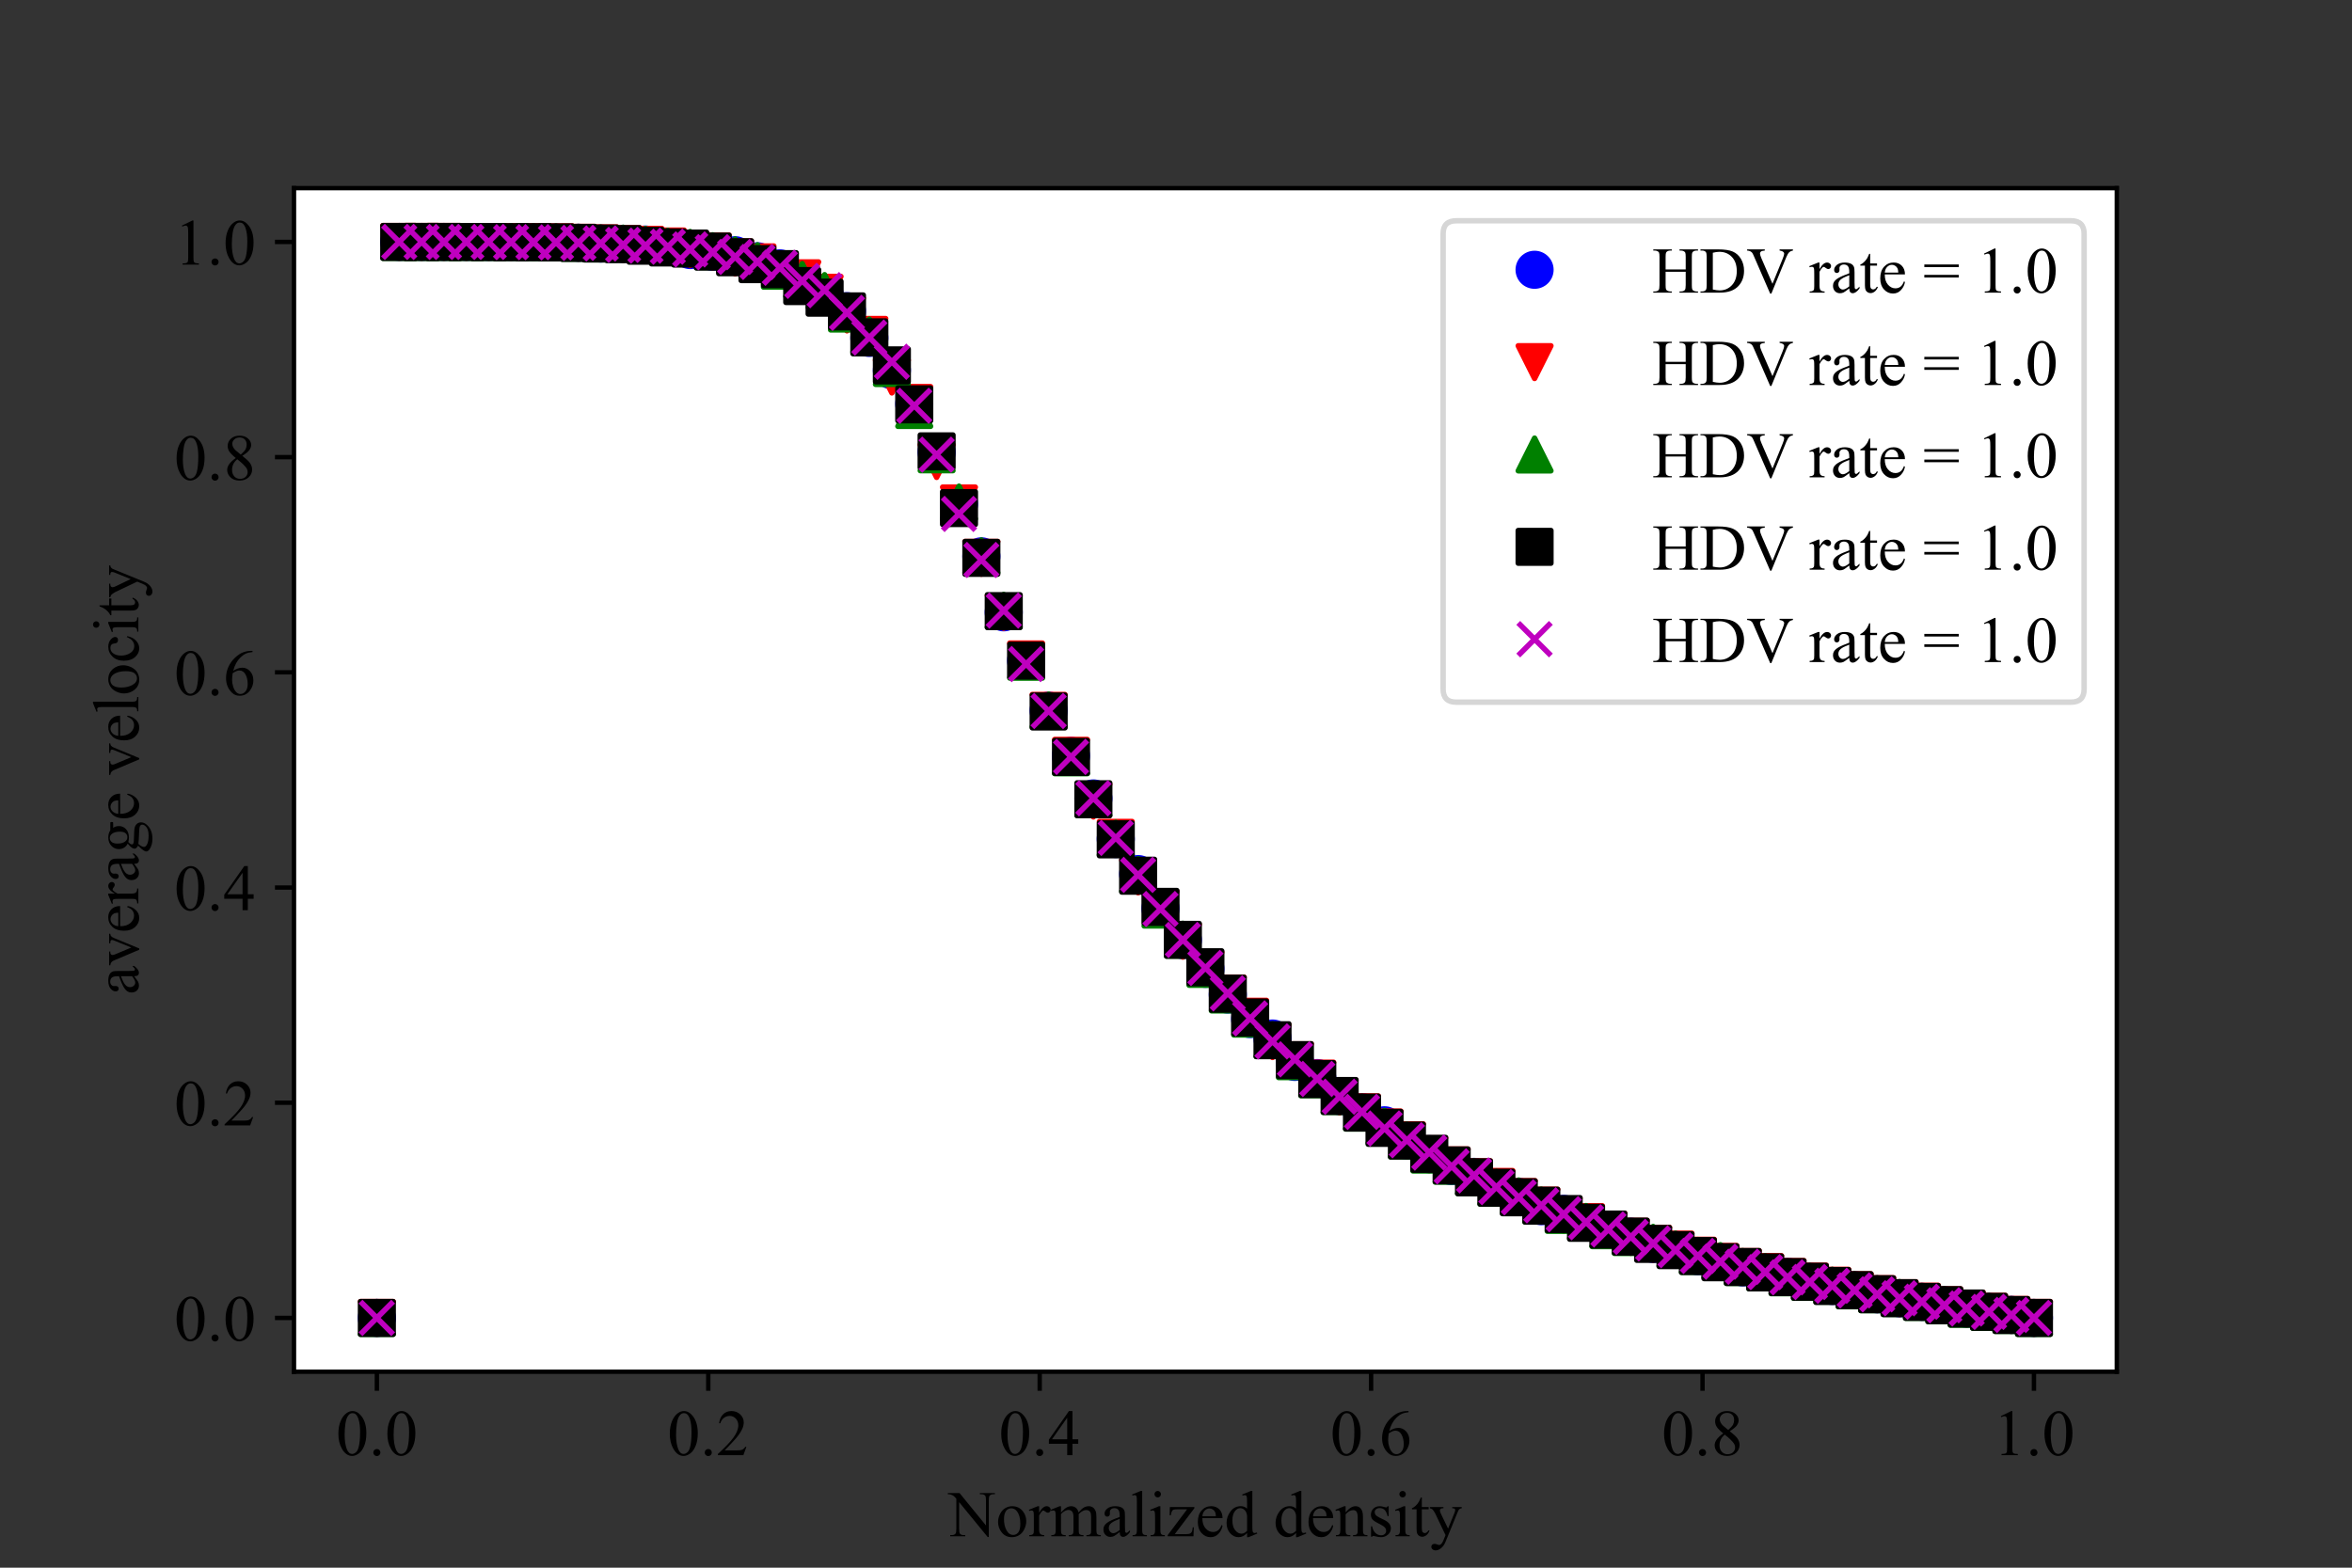 <?xml version="1.0" encoding="utf-8" standalone="no"?>
<!DOCTYPE svg PUBLIC "-//W3C//DTD SVG 1.1//EN"
  "http://www.w3.org/Graphics/SVG/1.1/DTD/svg11.dtd">
<!-- Created with matplotlib (https://matplotlib.org/) -->
<svg height="288pt" version="1.1" viewBox="0 0 432 288" width="432pt" xmlns="http://www.w3.org/2000/svg" xmlns:xlink="http://www.w3.org/1999/xlink">
 <rect x="0" y="0" width="432" height="288" fill="#333333" stroke="none"/>
 <defs>
  <style type="text/css">*{stroke-linecap:butt;stroke-linejoin:round;}</style>
 </defs>
 <g id="figure_1">
  <g id="patch_1">
   <path d="M 0 288 
L 432 288 
L 432 0 
L 0 0 
z
" style="fill:none;"/>
  </g>
  <g id="axes_1">
   <g id="patch_2">
    <path d="M 54 252 
L 388.8 252 
L 388.8 34.56 
L 54 34.56 
z
" style="fill:#ffffff;"/>
   </g>
   <g id="matplotlib.axis_1">
    <g id="xtick_1">
     <g id="line2d_1">
      <defs>
       <path d="M 0 0 
L 0 3.5 
" id="m161e2a16e2" style="stroke:#000000;stroke-width:0.8;"/>
      </defs>
      <g>
       <use style="stroke:#000000;stroke-width:0.8;" x="69.218" xlink:href="#m161e2a16e2" y="252"/>
      </g>
     </g>
     <g id="text_1">
      <!-- 0.0 -->
      <g transform="translate(61.718 267.332)scale(0.12 -0.12)">
       <defs>
        <path d="M 3.609 32.719 
Q 3.609 44.047 7.031 52.219 
Q 10.453 60.406 16.109 64.406 
Q 20.516 67.578 25.203 67.578 
Q 32.812 67.578 38.875 59.812 
Q 46.438 50.203 46.438 33.734 
Q 46.438 22.219 43.109 14.156 
Q 39.797 6.109 34.641 2.469 
Q 29.5 -1.172 24.703 -1.172 
Q 15.234 -1.172 8.938 10.016 
Q 3.609 19.438 3.609 32.719 
z
M 13.188 31.5 
Q 13.188 17.828 16.547 9.188 
Q 19.344 1.906 24.859 1.906 
Q 27.484 1.906 30.312 4.266 
Q 33.156 6.641 34.625 12.203 
Q 36.859 20.609 36.859 35.891 
Q 36.859 47.219 34.516 54.781 
Q 32.766 60.406 29.984 62.75 
Q 27.984 64.359 25.141 64.359 
Q 21.828 64.359 19.234 61.375 
Q 15.719 57.328 14.453 48.625 
Q 13.188 39.938 13.188 31.5 
z
" id="TimesNewRomanPSMT-48"/>
        <path d="M 12.5 9.469 
Q 14.797 9.469 16.359 7.875 
Q 17.922 6.297 17.922 4.047 
Q 17.922 1.812 16.328 0.219 
Q 14.75 -1.375 12.5 -1.375 
Q 10.25 -1.375 8.656 0.219 
Q 7.078 1.812 7.078 4.047 
Q 7.078 6.344 8.656 7.906 
Q 10.25 9.469 12.5 9.469 
z
" id="TimesNewRomanPSMT-46"/>
       </defs>
       <use xlink:href="#TimesNewRomanPSMT-48"/>
       <use x="50" xlink:href="#TimesNewRomanPSMT-46"/>
       <use x="75" xlink:href="#TimesNewRomanPSMT-48"/>
      </g>
     </g>
    </g>
    <g id="xtick_2">
     <g id="line2d_2">
      <g>
       <use style="stroke:#000000;stroke-width:0.8;" x="130.091" xlink:href="#m161e2a16e2" y="252"/>
      </g>
     </g>
     <g id="text_2">
      <!-- 0.2 -->
      <g transform="translate(122.591 267.332)scale(0.12 -0.12)">
       <defs>
        <path d="M 45.844 12.75 
L 41.219 0 
L 2.156 0 
L 2.156 1.812 
Q 19.391 17.531 26.422 27.484 
Q 33.453 37.453 33.453 45.703 
Q 33.453 52 29.594 56.047 
Q 25.734 60.109 20.359 60.109 
Q 15.484 60.109 11.594 57.25 
Q 7.719 54.391 5.859 48.875 
L 4.047 48.875 
Q 5.281 57.906 10.328 62.734 
Q 15.375 67.578 22.953 67.578 
Q 31 67.578 36.391 62.406 
Q 41.797 57.234 41.797 50.203 
Q 41.797 45.172 39.453 40.141 
Q 35.844 32.234 27.734 23.391 
Q 15.578 10.109 12.547 7.375 
L 29.828 7.375 
Q 35.109 7.375 37.234 7.766 
Q 39.359 8.156 41.062 9.344 
Q 42.781 10.547 44.047 12.75 
z
" id="TimesNewRomanPSMT-50"/>
       </defs>
       <use xlink:href="#TimesNewRomanPSMT-48"/>
       <use x="50" xlink:href="#TimesNewRomanPSMT-46"/>
       <use x="75" xlink:href="#TimesNewRomanPSMT-50"/>
      </g>
     </g>
    </g>
    <g id="xtick_3">
     <g id="line2d_3">
      <g>
       <use style="stroke:#000000;stroke-width:0.8;" x="190.964" xlink:href="#m161e2a16e2" y="252"/>
      </g>
     </g>
     <g id="text_3">
      <!-- 0.4 -->
      <g transform="translate(183.464 267.332)scale(0.12 -0.12)">
       <defs>
        <path d="M 46.531 24.422 
L 46.531 17.484 
L 37.641 17.484 
L 37.641 0 
L 29.594 0 
L 29.594 17.484 
L 1.562 17.484 
L 1.562 23.734 
L 32.281 67.578 
L 37.641 67.578 
L 37.641 24.422 
z
M 29.594 24.422 
L 29.594 57.281 
L 6.344 24.422 
z
" id="TimesNewRomanPSMT-52"/>
       </defs>
       <use xlink:href="#TimesNewRomanPSMT-48"/>
       <use x="50" xlink:href="#TimesNewRomanPSMT-46"/>
       <use x="75" xlink:href="#TimesNewRomanPSMT-52"/>
      </g>
     </g>
    </g>
    <g id="xtick_4">
     <g id="line2d_4">
      <g>
       <use style="stroke:#000000;stroke-width:0.8;" x="251.836" xlink:href="#m161e2a16e2" y="252"/>
      </g>
     </g>
     <g id="text_4">
      <!-- 0.6 -->
      <g transform="translate(244.336 267.332)scale(0.12 -0.12)">
       <defs>
        <path d="M 44.828 67.578 
L 44.828 65.766 
Q 38.375 65.141 34.297 63.203 
Q 30.219 61.281 26.234 57.328 
Q 22.266 53.375 19.656 48.516 
Q 17.047 43.656 15.281 36.969 
Q 22.312 41.797 29.391 41.797 
Q 36.188 41.797 41.156 36.328 
Q 46.141 30.859 46.141 22.266 
Q 46.141 13.969 41.109 7.125 
Q 35.062 -1.172 25.094 -1.172 
Q 18.312 -1.172 13.578 3.328 
Q 4.297 12.062 4.297 25.984 
Q 4.297 34.859 7.859 42.859 
Q 11.422 50.875 18.031 57.078 
Q 24.656 63.281 30.703 65.422 
Q 36.766 67.578 42 67.578 
z
M 14.453 33.406 
Q 13.578 26.812 13.578 22.75 
Q 13.578 18.062 15.312 12.562 
Q 17.047 7.078 20.453 3.859 
Q 22.953 1.562 26.516 1.562 
Q 30.766 1.562 34.109 5.562 
Q 37.453 9.578 37.453 17 
Q 37.453 25.344 34.125 31.438 
Q 30.812 37.547 24.703 37.547 
Q 22.859 37.547 20.734 36.766 
Q 18.609 35.984 14.453 33.406 
z
" id="TimesNewRomanPSMT-54"/>
       </defs>
       <use xlink:href="#TimesNewRomanPSMT-48"/>
       <use x="50" xlink:href="#TimesNewRomanPSMT-46"/>
       <use x="75" xlink:href="#TimesNewRomanPSMT-54"/>
      </g>
     </g>
    </g>
    <g id="xtick_5">
     <g id="line2d_5">
      <g>
       <use style="stroke:#000000;stroke-width:0.8;" x="312.709" xlink:href="#m161e2a16e2" y="252"/>
      </g>
     </g>
     <g id="text_5">
      <!-- 0.8 -->
      <g transform="translate(305.209 267.332)scale(0.12 -0.12)">
       <defs>
        <path d="M 19.188 33.344 
Q 11.328 39.797 9.047 43.703 
Q 6.781 47.609 6.781 51.812 
Q 6.781 58.25 11.766 62.906 
Q 16.75 67.578 25 67.578 
Q 33.016 67.578 37.891 63.234 
Q 42.781 58.891 42.781 53.328 
Q 42.781 49.609 40.141 45.75 
Q 37.5 41.891 29.156 36.672 
Q 37.75 30.031 40.531 26.219 
Q 44.234 21.234 44.234 15.719 
Q 44.234 8.734 38.906 3.781 
Q 33.594 -1.172 24.953 -1.172 
Q 15.531 -1.172 10.25 4.734 
Q 6.062 9.469 6.062 15.094 
Q 6.062 19.484 9.016 23.797 
Q 11.969 28.125 19.188 33.344 
z
M 26.859 38.578 
Q 32.719 43.844 34.281 46.891 
Q 35.844 49.953 35.844 53.812 
Q 35.844 58.938 32.953 61.844 
Q 30.078 64.75 25.094 64.75 
Q 20.125 64.75 17 61.859 
Q 13.875 58.984 13.875 55.125 
Q 13.875 52.594 15.156 50.047 
Q 16.453 47.516 18.844 45.219 
z
M 21.484 31.5 
Q 17.438 28.078 15.484 24.047 
Q 13.531 20.016 13.531 15.328 
Q 13.531 9.031 16.969 5.25 
Q 20.406 1.469 25.734 1.469 
Q 31 1.469 34.172 4.438 
Q 37.359 7.422 37.359 11.672 
Q 37.359 15.188 35.5 17.969 
Q 32.031 23.141 21.484 31.5 
z
" id="TimesNewRomanPSMT-56"/>
       </defs>
       <use xlink:href="#TimesNewRomanPSMT-48"/>
       <use x="50" xlink:href="#TimesNewRomanPSMT-46"/>
       <use x="75" xlink:href="#TimesNewRomanPSMT-56"/>
      </g>
     </g>
    </g>
    <g id="xtick_6">
     <g id="line2d_6">
      <g>
       <use style="stroke:#000000;stroke-width:0.8;" x="373.582" xlink:href="#m161e2a16e2" y="252"/>
      </g>
     </g>
     <g id="text_6">
      <!-- 1.0 -->
      <g transform="translate(366.082 267.332)scale(0.12 -0.12)">
       <defs>
        <path d="M 11.719 59.719 
L 27.828 67.578 
L 29.438 67.578 
L 29.438 11.672 
Q 29.438 6.109 29.906 4.734 
Q 30.375 3.375 31.828 2.641 
Q 33.297 1.906 37.797 1.812 
L 37.797 0 
L 12.891 0 
L 12.891 1.812 
Q 17.578 1.906 18.938 2.609 
Q 20.312 3.328 20.844 4.516 
Q 21.391 5.719 21.391 11.672 
L 21.391 47.406 
Q 21.391 54.641 20.906 56.688 
Q 20.562 58.25 19.656 58.984 
Q 18.75 59.719 17.484 59.719 
Q 15.672 59.719 12.453 58.203 
z
" id="TimesNewRomanPSMT-49"/>
       </defs>
       <use xlink:href="#TimesNewRomanPSMT-49"/>
       <use x="50" xlink:href="#TimesNewRomanPSMT-46"/>
       <use x="75" xlink:href="#TimesNewRomanPSMT-48"/>
      </g>
     </g>
    </g>
    <g id="text_7">
     <!-- Normalized density -->
     <g transform="translate(174.246 282.232)scale(0.12 -0.12)">
      <defs>
       <path d="M -1.312 66.219 
L 16.656 66.219 
L 57.125 16.547 
L 57.125 54.734 
Q 57.125 60.844 55.766 62.359 
Q 53.953 64.406 50.047 64.406 
L 47.75 64.406 
L 47.75 66.219 
L 70.797 66.219 
L 70.797 64.406 
L 68.453 64.406 
Q 64.266 64.406 62.5 61.859 
Q 61.422 60.297 61.422 54.734 
L 61.422 -1.078 
L 59.672 -1.078 
L 16.016 52.25 
L 16.016 11.469 
Q 16.016 5.375 17.328 3.859 
Q 19.188 1.812 23.047 1.812 
L 25.391 1.812 
L 25.391 0 
L 2.344 0 
L 2.344 1.812 
L 4.641 1.812 
Q 8.891 1.812 10.641 4.344 
Q 11.719 5.906 11.719 11.469 
L 11.719 57.516 
Q 8.844 60.891 7.344 61.953 
Q 5.859 63.031 2.984 63.969 
Q 1.562 64.406 -1.312 64.406 
z
" id="TimesNewRomanPSMT-78"/>
       <path d="M 25 46.047 
Q 35.156 46.047 41.312 38.328 
Q 46.531 31.734 46.531 23.188 
Q 46.531 17.188 43.641 11.031 
Q 40.766 4.891 35.719 1.75 
Q 30.672 -1.375 24.469 -1.375 
Q 14.359 -1.375 8.406 6.688 
Q 3.375 13.484 3.375 21.922 
Q 3.375 28.078 6.422 34.156 
Q 9.469 40.234 14.453 43.141 
Q 19.438 46.047 25 46.047 
z
M 23.484 42.875 
Q 20.906 42.875 18.281 41.328 
Q 15.672 39.797 14.062 35.938 
Q 12.453 32.078 12.453 26.031 
Q 12.453 16.266 16.328 9.172 
Q 20.219 2.094 26.562 2.094 
Q 31.297 2.094 34.375 6 
Q 37.453 9.906 37.453 19.438 
Q 37.453 31.344 32.328 38.188 
Q 28.859 42.875 23.484 42.875 
z
" id="TimesNewRomanPSMT-111"/>
       <path d="M 16.219 46.047 
L 16.219 35.984 
Q 21.828 46.047 27.734 46.047 
Q 30.422 46.047 32.172 44.406 
Q 33.938 42.781 33.938 40.625 
Q 33.938 38.719 32.656 37.391 
Q 31.391 36.078 29.641 36.078 
Q 27.938 36.078 25.812 37.766 
Q 23.688 39.453 22.656 39.453 
Q 21.781 39.453 20.75 38.484 
Q 18.562 36.469 16.219 31.891 
L 16.219 10.453 
Q 16.219 6.734 17.141 4.828 
Q 17.781 3.516 19.391 2.641 
Q 21 1.766 24.031 1.766 
L 24.031 0 
L 1.125 0 
L 1.125 1.766 
Q 4.547 1.766 6.203 2.828 
Q 7.422 3.609 7.906 5.328 
Q 8.156 6.156 8.156 10.062 
L 8.156 27.391 
Q 8.156 35.203 7.828 36.688 
Q 7.516 38.188 6.656 38.859 
Q 5.812 39.547 4.547 39.547 
Q 3.031 39.547 1.125 38.812 
L 0.641 40.578 
L 14.156 46.047 
z
" id="TimesNewRomanPSMT-114"/>
       <path d="M 16.406 36.531 
Q 21.297 41.406 22.172 42.141 
Q 24.359 44 26.891 45.016 
Q 29.438 46.047 31.938 46.047 
Q 36.141 46.047 39.156 43.594 
Q 42.188 41.156 43.219 36.531 
Q 48.25 42.391 51.703 44.219 
Q 55.172 46.047 58.844 46.047 
Q 62.406 46.047 65.156 44.219 
Q 67.922 42.391 69.531 38.234 
Q 70.609 35.406 70.609 29.344 
L 70.609 10.109 
Q 70.609 5.906 71.234 4.344 
Q 71.734 3.266 73.047 2.516 
Q 74.359 1.766 77.344 1.766 
L 77.344 0 
L 55.281 0 
L 55.281 1.766 
L 56.203 1.766 
Q 59.078 1.766 60.688 2.875 
Q 61.812 3.656 62.312 5.375 
Q 62.5 6.203 62.5 10.109 
L 62.5 29.344 
Q 62.5 34.812 61.188 37.062 
Q 59.281 40.188 55.078 40.188 
Q 52.484 40.188 49.875 38.891 
Q 47.266 37.594 43.562 34.078 
L 43.453 33.547 
L 43.562 31.453 
L 43.562 10.109 
Q 43.562 5.516 44.062 4.391 
Q 44.578 3.266 45.984 2.516 
Q 47.406 1.766 50.828 1.766 
L 50.828 0 
L 28.219 0 
L 28.219 1.766 
Q 31.938 1.766 33.328 2.641 
Q 34.719 3.516 35.25 5.281 
Q 35.5 6.109 35.5 10.109 
L 35.5 29.344 
Q 35.5 34.812 33.891 37.203 
Q 31.734 40.328 27.875 40.328 
Q 25.25 40.328 22.656 38.922 
Q 18.609 36.766 16.406 34.078 
L 16.406 10.109 
Q 16.406 5.719 17.016 4.391 
Q 17.625 3.078 18.812 2.422 
Q 20.016 1.766 23.688 1.766 
L 23.688 0 
L 1.562 0 
L 1.562 1.766 
Q 4.641 1.766 5.859 2.422 
Q 7.078 3.078 7.703 4.516 
Q 8.344 5.953 8.344 10.109 
L 8.344 27.203 
Q 8.344 34.578 7.906 36.719 
Q 7.562 38.328 6.828 38.938 
Q 6.109 39.547 4.828 39.547 
Q 3.469 39.547 1.562 38.812 
L 0.828 40.578 
L 14.312 46.047 
L 16.406 46.047 
z
" id="TimesNewRomanPSMT-109"/>
       <path d="M 28.469 6.453 
Q 21.578 1.125 19.828 0.297 
Q 17.188 -0.922 14.203 -0.922 
Q 9.578 -0.922 6.562 2.25 
Q 3.562 5.422 3.562 10.594 
Q 3.562 13.875 5.031 16.266 
Q 7.031 19.578 11.984 22.5 
Q 16.938 25.438 28.469 29.641 
L 28.469 31.391 
Q 28.469 38.094 26.344 40.578 
Q 24.219 43.062 20.172 43.062 
Q 17.094 43.062 15.281 41.406 
Q 13.422 39.75 13.422 37.594 
L 13.531 34.766 
Q 13.531 32.516 12.375 31.297 
Q 11.234 30.078 9.375 30.078 
Q 7.562 30.078 6.422 31.344 
Q 5.281 32.625 5.281 34.812 
Q 5.281 39.016 9.578 42.531 
Q 13.875 46.047 21.625 46.047 
Q 27.594 46.047 31.391 44.047 
Q 34.281 42.531 35.641 39.312 
Q 36.531 37.203 36.531 30.719 
L 36.531 15.531 
Q 36.531 9.125 36.766 7.688 
Q 37.016 6.25 37.578 5.766 
Q 38.141 5.281 38.875 5.281 
Q 39.656 5.281 40.234 5.609 
Q 41.266 6.25 44.188 9.188 
L 44.188 6.453 
Q 38.719 -0.875 33.734 -0.875 
Q 31.344 -0.875 29.922 0.781 
Q 28.516 2.438 28.469 6.453 
z
M 28.469 9.625 
L 28.469 26.656 
Q 21.094 23.734 18.953 22.516 
Q 15.094 20.359 13.422 18.016 
Q 11.766 15.672 11.766 12.891 
Q 11.766 9.375 13.859 7.047 
Q 15.969 4.734 18.703 4.734 
Q 22.406 4.734 28.469 9.625 
z
" id="TimesNewRomanPSMT-97"/>
       <path d="M 18.5 69.438 
L 18.5 10.109 
Q 18.5 5.906 19.109 4.531 
Q 19.734 3.172 21 2.469 
Q 22.266 1.766 25.734 1.766 
L 25.734 0 
L 3.812 0 
L 3.812 1.766 
Q 6.891 1.766 8 2.391 
Q 9.125 3.031 9.766 4.484 
Q 10.406 5.953 10.406 10.109 
L 10.406 50.734 
Q 10.406 58.297 10.062 60.031 
Q 9.719 61.766 8.953 62.391 
Q 8.203 63.031 7.031 63.031 
Q 5.766 63.031 3.812 62.25 
L 2.984 63.969 
L 16.312 69.438 
z
" id="TimesNewRomanPSMT-108"/>
       <path d="M 14.5 69.438 
Q 16.547 69.438 17.984 67.984 
Q 19.438 66.547 19.438 64.5 
Q 19.438 62.453 17.984 60.984 
Q 16.547 59.516 14.5 59.516 
Q 12.453 59.516 10.984 60.984 
Q 9.516 62.453 9.516 64.5 
Q 9.516 66.547 10.953 67.984 
Q 12.406 69.438 14.5 69.438 
z
M 18.562 46.047 
L 18.562 10.109 
Q 18.562 5.906 19.172 4.516 
Q 19.781 3.125 20.969 2.438 
Q 22.172 1.766 25.344 1.766 
L 25.344 0 
L 3.609 0 
L 3.609 1.766 
Q 6.891 1.766 8 2.391 
Q 9.125 3.031 9.781 4.484 
Q 10.453 5.953 10.453 10.109 
L 10.453 27.344 
Q 10.453 34.625 10.016 36.766 
Q 9.672 38.328 8.938 38.938 
Q 8.203 39.547 6.938 39.547 
Q 5.562 39.547 3.609 38.812 
L 2.938 40.578 
L 16.406 46.047 
z
" id="TimesNewRomanPSMT-105"/>
       <path d="M 42 13.719 
L 41.453 0 
L 2 0 
L 2 1.766 
L 31.688 41.312 
L 17.047 41.312 
Q 12.312 41.312 10.844 40.703 
Q 9.375 40.094 8.453 38.375 
Q 7.125 35.938 6.938 32.328 
L 4.984 32.328 
L 5.281 44.734 
L 42.781 44.734 
L 42.781 42.922 
L 12.797 3.266 
L 29.109 3.266 
Q 34.234 3.266 36.062 4.125 
Q 37.891 4.984 39.016 7.125 
Q 39.797 8.688 40.328 13.719 
z
" id="TimesNewRomanPSMT-122"/>
       <path d="M 10.641 27.875 
Q 10.594 17.922 15.484 12.25 
Q 20.359 6.594 26.953 6.594 
Q 31.344 6.594 34.594 9 
Q 37.844 11.422 40.047 17.281 
L 41.547 16.312 
Q 40.531 9.625 35.594 4.125 
Q 30.672 -1.375 23.25 -1.375 
Q 15.188 -1.375 9.453 4.906 
Q 3.719 11.188 3.719 21.781 
Q 3.719 33.25 9.594 39.672 
Q 15.484 46.094 24.359 46.094 
Q 31.891 46.094 36.719 41.141 
Q 41.547 36.188 41.547 27.875 
z
M 10.641 30.719 
L 31.344 30.719 
Q 31.109 35.016 30.328 36.766 
Q 29.109 39.5 26.688 41.062 
Q 24.266 42.625 21.625 42.625 
Q 17.578 42.625 14.375 39.469 
Q 11.188 36.328 10.641 30.719 
z
" id="TimesNewRomanPSMT-101"/>
       <path d="M 34.719 5.031 
Q 31.453 1.609 28.328 0.109 
Q 25.203 -1.375 21.578 -1.375 
Q 14.266 -1.375 8.797 4.75 
Q 3.328 10.891 3.328 20.516 
Q 3.328 30.125 9.375 38.109 
Q 15.438 46.094 24.953 46.094 
Q 30.859 46.094 34.719 42.328 
L 34.719 50.594 
Q 34.719 58.25 34.344 60 
Q 33.984 61.766 33.203 62.391 
Q 32.422 63.031 31.25 63.031 
Q 29.984 63.031 27.875 62.25 
L 27.25 63.969 
L 40.578 69.438 
L 42.781 69.438 
L 42.781 17.719 
Q 42.781 9.859 43.141 8.125 
Q 43.5 6.391 44.312 5.703 
Q 45.125 5.031 46.188 5.031 
Q 47.516 5.031 49.703 5.859 
L 50.25 4.156 
L 36.969 -1.375 
L 34.719 -1.375 
z
M 34.719 8.453 
L 34.719 31.5 
Q 34.422 34.812 32.953 37.547 
Q 31.5 40.281 29.078 41.672 
Q 26.656 43.062 24.359 43.062 
Q 20.062 43.062 16.703 39.203 
Q 12.25 34.125 12.25 24.359 
Q 12.25 14.5 16.547 9.25 
Q 20.844 4 26.125 4 
Q 30.562 4 34.719 8.453 
z
" id="TimesNewRomanPSMT-100"/>
       <path id="TimesNewRomanPSMT-32"/>
       <path d="M 16.156 36.578 
Q 24.031 46.047 31.156 46.047 
Q 34.812 46.047 37.453 44.219 
Q 40.094 42.391 41.656 38.188 
Q 42.719 35.25 42.719 29.203 
L 42.719 10.109 
Q 42.719 5.859 43.406 4.344 
Q 43.953 3.125 45.141 2.438 
Q 46.344 1.766 49.562 1.766 
L 49.562 0 
L 27.438 0 
L 27.438 1.766 
L 28.375 1.766 
Q 31.5 1.766 32.734 2.703 
Q 33.984 3.656 34.469 5.516 
Q 34.672 6.25 34.672 10.109 
L 34.672 28.422 
Q 34.672 34.516 33.078 37.281 
Q 31.5 40.047 27.734 40.047 
Q 21.922 40.047 16.156 33.688 
L 16.156 10.109 
Q 16.156 5.562 16.703 4.5 
Q 17.391 3.078 18.578 2.422 
Q 19.781 1.766 23.438 1.766 
L 23.438 0 
L 1.312 0 
L 1.312 1.766 
L 2.297 1.766 
Q 5.719 1.766 6.906 3.484 
Q 8.109 5.219 8.109 10.109 
L 8.109 26.703 
Q 8.109 34.766 7.734 36.516 
Q 7.375 38.281 6.609 38.906 
Q 5.859 39.547 4.594 39.547 
Q 3.219 39.547 1.312 38.812 
L 0.594 40.578 
L 14.062 46.047 
L 16.156 46.047 
z
" id="TimesNewRomanPSMT-110"/>
       <path d="M 32.031 46.047 
L 32.031 30.812 
L 30.422 30.812 
Q 28.562 37.984 25.656 40.578 
Q 22.75 43.172 18.266 43.172 
Q 14.844 43.172 12.734 41.359 
Q 10.641 39.547 10.641 37.359 
Q 10.641 34.625 12.203 32.672 
Q 13.719 30.672 18.359 28.422 
L 25.484 24.953 
Q 35.406 20.125 35.406 12.203 
Q 35.406 6.109 30.781 2.359 
Q 26.172 -1.375 20.453 -1.375 
Q 16.359 -1.375 11.078 0.094 
Q 9.469 0.594 8.453 0.594 
Q 7.328 0.594 6.688 -0.688 
L 5.078 -0.688 
L 5.078 15.281 
L 6.688 15.281 
Q 8.062 8.453 11.906 4.984 
Q 15.766 1.516 20.562 1.516 
Q 23.922 1.516 26.047 3.484 
Q 28.172 5.469 28.172 8.25 
Q 28.172 11.625 25.797 13.922 
Q 23.438 16.219 16.359 19.734 
Q 9.281 23.25 7.078 26.078 
Q 4.891 28.859 4.891 33.109 
Q 4.891 38.625 8.672 42.328 
Q 12.453 46.047 18.453 46.047 
Q 21.094 46.047 24.859 44.922 
Q 27.344 44.188 28.172 44.188 
Q 28.953 44.188 29.391 44.531 
Q 29.828 44.875 30.422 46.047 
z
" id="TimesNewRomanPSMT-115"/>
       <path d="M 16.109 59.422 
L 16.109 44.734 
L 26.562 44.734 
L 26.562 41.312 
L 16.109 41.312 
L 16.109 12.312 
Q 16.109 7.953 17.359 6.438 
Q 18.609 4.938 20.562 4.938 
Q 22.172 4.938 23.688 5.938 
Q 25.203 6.938 26.031 8.891 
L 27.938 8.891 
Q 26.219 4.109 23.094 1.688 
Q 19.969 -0.734 16.656 -0.734 
Q 14.406 -0.734 12.25 0.516 
Q 10.109 1.766 9.078 4.078 
Q 8.062 6.391 8.062 11.234 
L 8.062 41.312 
L 0.984 41.312 
L 0.984 42.922 
Q 3.656 44 6.469 46.562 
Q 9.281 49.125 11.469 52.641 
Q 12.594 54.5 14.594 59.422 
z
" id="TimesNewRomanPSMT-116"/>
       <path d="M 0.594 44.734 
L 21.438 44.734 
L 21.438 42.922 
L 20.406 42.922 
Q 18.219 42.922 17.109 41.969 
Q 16.016 41.016 16.016 39.594 
Q 16.016 37.703 17.625 34.328 
L 28.516 11.766 
L 38.531 36.469 
Q 39.359 38.484 39.359 40.438 
Q 39.359 41.312 39.016 41.75 
Q 38.625 42.281 37.797 42.594 
Q 36.969 42.922 34.859 42.922 
L 34.859 44.734 
L 49.422 44.734 
L 49.422 42.922 
Q 47.609 42.719 46.625 42.125 
Q 45.656 41.547 44.484 39.938 
Q 44.047 39.266 42.828 36.188 
L 24.609 -8.453 
Q 21.969 -14.938 17.688 -18.25 
Q 13.422 -21.578 9.469 -21.578 
Q 6.594 -21.578 4.734 -19.922 
Q 2.875 -18.266 2.875 -16.109 
Q 2.875 -14.062 4.219 -12.812 
Q 5.562 -11.578 7.906 -11.578 
Q 9.516 -11.578 12.312 -12.641 
Q 14.266 -13.375 14.75 -13.375 
Q 16.219 -13.375 17.938 -11.859 
Q 19.672 -10.359 21.438 -6 
L 24.609 1.766 
L 8.547 35.5 
Q 7.812 37.016 6.203 39.266 
Q 4.984 40.969 4.203 41.547 
Q 3.078 42.328 0.594 42.922 
z
" id="TimesNewRomanPSMT-121"/>
      </defs>
      <use xlink:href="#TimesNewRomanPSMT-78"/>
      <use x="72.217" xlink:href="#TimesNewRomanPSMT-111"/>
      <use x="122.217" xlink:href="#TimesNewRomanPSMT-114"/>
      <use x="155.518" xlink:href="#TimesNewRomanPSMT-109"/>
      <use x="233.301" xlink:href="#TimesNewRomanPSMT-97"/>
      <use x="277.686" xlink:href="#TimesNewRomanPSMT-108"/>
      <use x="305.469" xlink:href="#TimesNewRomanPSMT-105"/>
      <use x="333.252" xlink:href="#TimesNewRomanPSMT-122"/>
      <use x="377.637" xlink:href="#TimesNewRomanPSMT-101"/>
      <use x="422.021" xlink:href="#TimesNewRomanPSMT-100"/>
      <use x="472.021" xlink:href="#TimesNewRomanPSMT-32"/>
      <use x="497.021" xlink:href="#TimesNewRomanPSMT-100"/>
      <use x="547.021" xlink:href="#TimesNewRomanPSMT-101"/>
      <use x="591.406" xlink:href="#TimesNewRomanPSMT-110"/>
      <use x="641.406" xlink:href="#TimesNewRomanPSMT-115"/>
      <use x="680.322" xlink:href="#TimesNewRomanPSMT-105"/>
      <use x="708.105" xlink:href="#TimesNewRomanPSMT-116"/>
      <use x="735.889" xlink:href="#TimesNewRomanPSMT-121"/>
     </g>
    </g>
   </g>
   <g id="matplotlib.axis_2">
    <g id="ytick_1">
     <g id="line2d_7">
      <defs>
       <path d="M 0 0 
L -3.5 0 
" id="md49da831f4" style="stroke:#000000;stroke-width:0.8;"/>
      </defs>
      <g>
       <use style="stroke:#000000;stroke-width:0.8;" x="54" xlink:href="#md49da831f4" y="242.116"/>
      </g>
     </g>
     <g id="text_8">
      <!-- 0.0 -->
      <g transform="translate(32 246.283)scale(0.12 -0.12)">
       <use xlink:href="#TimesNewRomanPSMT-48"/>
       <use x="50" xlink:href="#TimesNewRomanPSMT-46"/>
       <use x="75" xlink:href="#TimesNewRomanPSMT-48"/>
      </g>
     </g>
    </g>
    <g id="ytick_2">
     <g id="line2d_8">
      <g>
       <use style="stroke:#000000;stroke-width:0.8;" x="54" xlink:href="#md49da831f4" y="202.582"/>
      </g>
     </g>
     <g id="text_9">
      <!-- 0.2 -->
      <g transform="translate(32 206.748)scale(0.12 -0.12)">
       <use xlink:href="#TimesNewRomanPSMT-48"/>
       <use x="50" xlink:href="#TimesNewRomanPSMT-46"/>
       <use x="75" xlink:href="#TimesNewRomanPSMT-50"/>
      </g>
     </g>
    </g>
    <g id="ytick_3">
     <g id="line2d_9">
      <g>
       <use style="stroke:#000000;stroke-width:0.8;" x="54" xlink:href="#md49da831f4" y="163.047"/>
      </g>
     </g>
     <g id="text_10">
      <!-- 0.4 -->
      <g transform="translate(32 167.214)scale(0.12 -0.12)">
       <use xlink:href="#TimesNewRomanPSMT-48"/>
       <use x="50" xlink:href="#TimesNewRomanPSMT-46"/>
       <use x="75" xlink:href="#TimesNewRomanPSMT-52"/>
      </g>
     </g>
    </g>
    <g id="ytick_4">
     <g id="line2d_10">
      <g>
       <use style="stroke:#000000;stroke-width:0.8;" x="54" xlink:href="#md49da831f4" y="123.513"/>
      </g>
     </g>
     <g id="text_11">
      <!-- 0.6 -->
      <g transform="translate(32 127.679)scale(0.12 -0.12)">
       <use xlink:href="#TimesNewRomanPSMT-48"/>
       <use x="50" xlink:href="#TimesNewRomanPSMT-46"/>
       <use x="75" xlink:href="#TimesNewRomanPSMT-54"/>
      </g>
     </g>
    </g>
    <g id="ytick_5">
     <g id="line2d_11">
      <g>
       <use style="stroke:#000000;stroke-width:0.8;" x="54" xlink:href="#md49da831f4" y="83.978"/>
      </g>
     </g>
     <g id="text_12">
      <!-- 0.8 -->
      <g transform="translate(32 88.144)scale(0.12 -0.12)">
       <use xlink:href="#TimesNewRomanPSMT-48"/>
       <use x="50" xlink:href="#TimesNewRomanPSMT-46"/>
       <use x="75" xlink:href="#TimesNewRomanPSMT-56"/>
      </g>
     </g>
    </g>
    <g id="ytick_6">
     <g id="line2d_12">
      <g>
       <use style="stroke:#000000;stroke-width:0.8;" x="54" xlink:href="#md49da831f4" y="44.444"/>
      </g>
     </g>
     <g id="text_13">
      <!-- 1.0 -->
      <g transform="translate(32 48.61)scale(0.12 -0.12)">
       <use xlink:href="#TimesNewRomanPSMT-49"/>
       <use x="50" xlink:href="#TimesNewRomanPSMT-46"/>
       <use x="75" xlink:href="#TimesNewRomanPSMT-48"/>
      </g>
     </g>
    </g>
    <g id="text_14">
     <!-- average velocity -->
     <g transform="translate(25.411 182.759)rotate(-90)scale(0.12 -0.12)">
      <defs>
       <path d="M 0.828 44.734 
L 21.875 44.734 
L 21.875 42.922 
L 20.516 42.922 
Q 18.609 42.922 17.609 41.984 
Q 16.609 41.062 16.609 39.5 
Q 16.609 37.797 17.625 35.453 
L 28.031 10.75 
L 38.484 36.375 
Q 39.594 39.109 39.594 40.531 
Q 39.594 41.219 39.203 41.656 
Q 38.672 42.391 37.844 42.656 
Q 37.016 42.922 34.469 42.922 
L 34.469 44.734 
L 49.078 44.734 
L 49.078 42.922 
Q 46.531 42.719 45.562 41.891 
Q 43.844 40.438 42.484 37.016 
L 26.609 -1.375 
L 24.609 -1.375 
L 8.641 36.375 
Q 7.562 39.016 6.578 40.156 
Q 5.609 41.312 4.109 42.094 
Q 3.266 42.531 0.828 42.922 
z
" id="TimesNewRomanPSMT-118"/>
       <path d="M 15.094 16.312 
Q 10.984 18.312 8.781 21.891 
Q 6.594 25.484 6.594 29.828 
Q 6.594 36.469 11.594 41.25 
Q 16.609 46.047 24.422 46.047 
Q 30.812 46.047 35.5 42.922 
L 44.969 42.922 
Q 47.078 42.922 47.406 42.797 
Q 47.75 42.672 47.906 42.391 
Q 48.188 41.938 48.188 40.828 
Q 48.188 39.547 47.953 39.062 
Q 47.797 38.812 47.438 38.672 
Q 47.078 38.531 44.969 38.531 
L 39.156 38.531 
Q 41.891 35.016 41.891 29.547 
Q 41.891 23.297 37.109 18.844 
Q 32.328 14.406 24.266 14.406 
Q 20.953 14.406 17.484 15.375 
Q 15.328 13.531 14.562 12.141 
Q 13.812 10.75 13.812 9.766 
Q 13.812 8.938 14.625 8.156 
Q 15.438 7.375 17.781 7.031 
Q 19.141 6.844 24.609 6.688 
Q 34.672 6.453 37.641 6 
Q 42.188 5.375 44.891 2.641 
Q 47.609 -0.094 47.609 -4.109 
Q 47.609 -9.625 42.438 -14.453 
Q 34.812 -21.578 22.562 -21.578 
Q 13.141 -21.578 6.641 -17.328 
Q 2.984 -14.891 2.984 -12.25 
Q 2.984 -11.078 3.516 -9.906 
Q 4.344 -8.109 6.938 -4.891 
Q 7.281 -4.438 11.922 0.391 
Q 9.375 1.906 8.328 3.094 
Q 7.281 4.297 7.281 5.812 
Q 7.281 7.516 8.672 9.812 
Q 10.062 12.109 15.094 16.312 
z
M 23.578 43.703 
Q 19.969 43.703 17.531 40.812 
Q 15.094 37.938 15.094 31.984 
Q 15.094 24.266 18.406 20.016 
Q 20.953 16.797 24.859 16.797 
Q 28.562 16.797 30.953 19.578 
Q 33.344 22.359 33.344 28.328 
Q 33.344 36.078 29.984 40.484 
Q 27.484 43.703 23.578 43.703 
z
M 14.594 0 
Q 12.312 -2.484 11.141 -4.625 
Q 9.969 -6.781 9.969 -8.594 
Q 9.969 -10.938 12.797 -12.703 
Q 17.672 -15.719 26.906 -15.719 
Q 35.688 -15.719 39.859 -12.609 
Q 44.047 -9.516 44.047 -6 
Q 44.047 -3.469 41.547 -2.391 
Q 39.016 -1.312 31.5 -1.125 
Q 20.516 -0.828 14.594 0 
z
" id="TimesNewRomanPSMT-103"/>
       <path d="M 41.109 17 
Q 39.312 8.156 34.031 3.391 
Q 28.766 -1.375 22.359 -1.375 
Q 14.75 -1.375 9.078 5.016 
Q 3.422 11.422 3.422 22.312 
Q 3.422 32.859 9.688 39.453 
Q 15.969 46.047 24.75 46.047 
Q 31.344 46.047 35.594 42.547 
Q 39.844 39.062 39.844 35.297 
Q 39.844 33.453 38.641 32.297 
Q 37.453 31.156 35.297 31.156 
Q 32.422 31.156 30.953 33.016 
Q 30.125 34.031 29.859 36.906 
Q 29.594 39.797 27.875 41.312 
Q 26.172 42.781 23.141 42.781 
Q 18.266 42.781 15.281 39.156 
Q 11.328 34.375 11.328 26.516 
Q 11.328 18.5 15.25 12.375 
Q 19.188 6.25 25.875 6.25 
Q 30.672 6.25 34.469 9.516 
Q 37.156 11.766 39.703 17.672 
z
" id="TimesNewRomanPSMT-99"/>
      </defs>
      <use xlink:href="#TimesNewRomanPSMT-97"/>
      <use x="44.385" xlink:href="#TimesNewRomanPSMT-118"/>
      <use x="94.385" xlink:href="#TimesNewRomanPSMT-101"/>
      <use x="138.77" xlink:href="#TimesNewRomanPSMT-114"/>
      <use x="172.07" xlink:href="#TimesNewRomanPSMT-97"/>
      <use x="216.455" xlink:href="#TimesNewRomanPSMT-103"/>
      <use x="266.455" xlink:href="#TimesNewRomanPSMT-101"/>
      <use x="310.84" xlink:href="#TimesNewRomanPSMT-32"/>
      <use x="335.84" xlink:href="#TimesNewRomanPSMT-118"/>
      <use x="385.84" xlink:href="#TimesNewRomanPSMT-101"/>
      <use x="430.225" xlink:href="#TimesNewRomanPSMT-108"/>
      <use x="458.008" xlink:href="#TimesNewRomanPSMT-111"/>
      <use x="508.008" xlink:href="#TimesNewRomanPSMT-99"/>
      <use x="552.393" xlink:href="#TimesNewRomanPSMT-105"/>
      <use x="580.176" xlink:href="#TimesNewRomanPSMT-116"/>
      <use x="607.959" xlink:href="#TimesNewRomanPSMT-121"/>
     </g>
    </g>
   </g>
   <g id="line2d_13">
    <defs>
     <path d="M 0 3 
C 0.796 3 1.559 2.684 2.121 2.121 
C 2.684 1.559 3 0.796 3 0 
C 3 -0.796 2.684 -1.559 2.121 -2.121 
C 1.559 -2.684 0.796 -3 0 -3 
C -0.796 -3 -1.559 -2.684 -2.121 -2.121 
C -2.684 -1.559 -3 -0.796 -3 0 
C -3 0.796 -2.684 1.559 -2.121 2.121 
C -1.559 2.684 -0.796 3 0 3 
z
" id="m482b7a09c1" style="stroke:#0000ff;"/>
    </defs>
    <g clip-path="url(#pb936311464)">
     <use style="fill:#0000ff;stroke:#0000ff;" x="69.218" xlink:href="#m482b7a09c1" y="242.116"/>
     <use style="fill:#0000ff;stroke:#0000ff;" x="73.327" xlink:href="#m482b7a09c1" y="44.444"/>
     <use style="fill:#0000ff;stroke:#0000ff;" x="77.436" xlink:href="#m482b7a09c1" y="44.444"/>
     <use style="fill:#0000ff;stroke:#0000ff;" x="81.545" xlink:href="#m482b7a09c1" y="44.444"/>
     <use style="fill:#0000ff;stroke:#0000ff;" x="85.654" xlink:href="#m482b7a09c1" y="44.449"/>
     <use style="fill:#0000ff;stroke:#0000ff;" x="89.763" xlink:href="#m482b7a09c1" y="44.467"/>
     <use style="fill:#0000ff;stroke:#0000ff;" x="93.872" xlink:href="#m482b7a09c1" y="44.468"/>
     <use style="fill:#0000ff;stroke:#0000ff;" x="97.981" xlink:href="#m482b7a09c1" y="44.513"/>
     <use style="fill:#0000ff;stroke:#0000ff;" x="102.12" xlink:href="#m482b7a09c1" y="44.54"/>
     <use style="fill:#0000ff;stroke:#0000ff;" x="106.229" xlink:href="#m482b7a09c1" y="44.594"/>
     <use style="fill:#0000ff;stroke:#0000ff;" x="110.338" xlink:href="#m482b7a09c1" y="44.743"/>
     <use style="fill:#0000ff;stroke:#0000ff;" x="114.447" xlink:href="#m482b7a09c1" y="44.791"/>
     <use style="fill:#0000ff;stroke:#0000ff;" x="118.556" xlink:href="#m482b7a09c1" y="44.924"/>
     <use style="fill:#0000ff;stroke:#0000ff;" x="122.664" xlink:href="#m482b7a09c1" y="45.315"/>
     <use style="fill:#0000ff;stroke:#0000ff;" x="126.773" xlink:href="#m482b7a09c1" y="45.939"/>
     <use style="fill:#0000ff;stroke:#0000ff;" x="130.913" xlink:href="#m482b7a09c1" y="46.261"/>
     <use style="fill:#0000ff;stroke:#0000ff;" x="135.022" xlink:href="#m482b7a09c1" y="46.888"/>
     <use style="fill:#0000ff;stroke:#0000ff;" x="139.131" xlink:href="#m482b7a09c1" y="48"/>
     <use style="fill:#0000ff;stroke:#0000ff;" x="143.239" xlink:href="#m482b7a09c1" y="49.305"/>
     <use style="fill:#0000ff;stroke:#0000ff;" x="147.348" xlink:href="#m482b7a09c1" y="51.65"/>
     <use style="fill:#0000ff;stroke:#0000ff;" x="151.457" xlink:href="#m482b7a09c1" y="54.145"/>
     <use style="fill:#0000ff;stroke:#0000ff;" x="155.566" xlink:href="#m482b7a09c1" y="57.167"/>
     <use style="fill:#0000ff;stroke:#0000ff;" x="159.675" xlink:href="#m482b7a09c1" y="62.079"/>
     <use style="fill:#0000ff;stroke:#0000ff;" x="163.814" xlink:href="#m482b7a09c1" y="68.022"/>
     <use style="fill:#0000ff;stroke:#0000ff;" x="167.923" xlink:href="#m482b7a09c1" y="74.196"/>
     <use style="fill:#0000ff;stroke:#0000ff;" x="172.032" xlink:href="#m482b7a09c1" y="83.067"/>
     <use style="fill:#0000ff;stroke:#0000ff;" x="176.141" xlink:href="#m482b7a09c1" y="92.57"/>
     <use style="fill:#0000ff;stroke:#0000ff;" x="180.25" xlink:href="#m482b7a09c1" y="102.203"/>
     <use style="fill:#0000ff;stroke:#0000ff;" x="184.359" xlink:href="#m482b7a09c1" y="112.49"/>
     <use style="fill:#0000ff;stroke:#0000ff;" x="188.468" xlink:href="#m482b7a09c1" y="121.356"/>
     <use style="fill:#0000ff;stroke:#0000ff;" x="192.607" xlink:href="#m482b7a09c1" y="130.544"/>
     <use style="fill:#0000ff;stroke:#0000ff;" x="196.716" xlink:href="#m482b7a09c1" y="138.857"/>
     <use style="fill:#0000ff;stroke:#0000ff;" x="200.825" xlink:href="#m482b7a09c1" y="146.684"/>
     <use style="fill:#0000ff;stroke:#0000ff;" x="204.934" xlink:href="#m482b7a09c1" y="154.128"/>
     <use style="fill:#0000ff;stroke:#0000ff;" x="209.043" xlink:href="#m482b7a09c1" y="160.574"/>
     <use style="fill:#0000ff;stroke:#0000ff;" x="213.152" xlink:href="#m482b7a09c1" y="166.889"/>
     <use style="fill:#0000ff;stroke:#0000ff;" x="217.261" xlink:href="#m482b7a09c1" y="172.698"/>
     <use style="fill:#0000ff;stroke:#0000ff;" x="221.4" xlink:href="#m482b7a09c1" y="177.986"/>
     <use style="fill:#0000ff;stroke:#0000ff;" x="225.509" xlink:href="#m482b7a09c1" y="182.706"/>
     <use style="fill:#0000ff;stroke:#0000ff;" x="229.618" xlink:href="#m482b7a09c1" y="187.218"/>
     <use style="fill:#0000ff;stroke:#0000ff;" x="233.727" xlink:href="#m482b7a09c1" y="190.785"/>
     <use style="fill:#0000ff;stroke:#0000ff;" x="237.836" xlink:href="#m482b7a09c1" y="195.089"/>
     <use style="fill:#0000ff;stroke:#0000ff;" x="241.945" xlink:href="#m482b7a09c1" y="198.051"/>
     <use style="fill:#0000ff;stroke:#0000ff;" x="246.053" xlink:href="#m482b7a09c1" y="201.361"/>
     <use style="fill:#0000ff;stroke:#0000ff;" x="250.162" xlink:href="#m482b7a09c1" y="204.312"/>
     <use style="fill:#0000ff;stroke:#0000ff;" x="254.302" xlink:href="#m482b7a09c1" y="206.727"/>
     <use style="fill:#0000ff;stroke:#0000ff;" x="258.411" xlink:href="#m482b7a09c1" y="209.517"/>
     <use style="fill:#0000ff;stroke:#0000ff;" x="262.52" xlink:href="#m482b7a09c1" y="212.043"/>
     <use style="fill:#0000ff;stroke:#0000ff;" x="266.628" xlink:href="#m482b7a09c1" y="214.223"/>
     <use style="fill:#0000ff;stroke:#0000ff;" x="270.737" xlink:href="#m482b7a09c1" y="216.199"/>
     <use style="fill:#0000ff;stroke:#0000ff;" x="274.846" xlink:href="#m482b7a09c1" y="218.109"/>
     <use style="fill:#0000ff;stroke:#0000ff;" x="278.955" xlink:href="#m482b7a09c1" y="219.892"/>
     <use style="fill:#0000ff;stroke:#0000ff;" x="283.095" xlink:href="#m482b7a09c1" y="221.591"/>
     <use style="fill:#0000ff;stroke:#0000ff;" x="287.203" xlink:href="#m482b7a09c1" y="223.013"/>
     <use style="fill:#0000ff;stroke:#0000ff;" x="291.312" xlink:href="#m482b7a09c1" y="224.55"/>
     <use style="fill:#0000ff;stroke:#0000ff;" x="295.421" xlink:href="#m482b7a09c1" y="225.953"/>
     <use style="fill:#0000ff;stroke:#0000ff;" x="299.53" xlink:href="#m482b7a09c1" y="227.203"/>
     <use style="fill:#0000ff;stroke:#0000ff;" x="303.639" xlink:href="#m482b7a09c1" y="228.51"/>
     <use style="fill:#0000ff;stroke:#0000ff;" x="307.748" xlink:href="#m482b7a09c1" y="229.615"/>
     <use style="fill:#0000ff;stroke:#0000ff;" x="311.857" xlink:href="#m482b7a09c1" y="230.775"/>
     <use style="fill:#0000ff;stroke:#0000ff;" x="315.996" xlink:href="#m482b7a09c1" y="231.858"/>
     <use style="fill:#0000ff;stroke:#0000ff;" x="320.105" xlink:href="#m482b7a09c1" y="232.84"/>
     <use style="fill:#0000ff;stroke:#0000ff;" x="324.214" xlink:href="#m482b7a09c1" y="233.69"/>
     <use style="fill:#0000ff;stroke:#0000ff;" x="328.323" xlink:href="#m482b7a09c1" y="234.566"/>
     <use style="fill:#0000ff;stroke:#0000ff;" x="332.432" xlink:href="#m482b7a09c1" y="235.486"/>
     <use style="fill:#0000ff;stroke:#0000ff;" x="336.541" xlink:href="#m482b7a09c1" y="236.24"/>
     <use style="fill:#0000ff;stroke:#0000ff;" x="340.65" xlink:href="#m482b7a09c1" y="237.032"/>
     <use style="fill:#0000ff;stroke:#0000ff;" x="344.789" xlink:href="#m482b7a09c1" y="237.777"/>
     <use style="fill:#0000ff;stroke:#0000ff;" x="348.898" xlink:href="#m482b7a09c1" y="238.505"/>
     <use style="fill:#0000ff;stroke:#0000ff;" x="353.007" xlink:href="#m482b7a09c1" y="239.154"/>
     <use style="fill:#0000ff;stroke:#0000ff;" x="357.116" xlink:href="#m482b7a09c1" y="239.8"/>
     <use style="fill:#0000ff;stroke:#0000ff;" x="361.225" xlink:href="#m482b7a09c1" y="240.424"/>
     <use style="fill:#0000ff;stroke:#0000ff;" x="365.334" xlink:href="#m482b7a09c1" y="241.011"/>
     <use style="fill:#0000ff;stroke:#0000ff;" x="369.442" xlink:href="#m482b7a09c1" y="241.561"/>
     <use style="fill:#0000ff;stroke:#0000ff;" x="373.582" xlink:href="#m482b7a09c1" y="242.116"/>
    </g>
   </g>
   <g id="line2d_14">
    <defs>
     <path d="M -0 3 
L 3 -3 
L -3 -3 
z
" id="m2db77cb62d" style="stroke:#ff0000;stroke-linejoin:miter;"/>
    </defs>
    <g clip-path="url(#pb936311464)">
     <use style="fill:#ff0000;stroke:#ff0000;stroke-linejoin:miter;" x="69.218" xlink:href="#m2db77cb62d" y="242.116"/>
     <use style="fill:#ff0000;stroke:#ff0000;stroke-linejoin:miter;" x="73.327" xlink:href="#m2db77cb62d" y="44.444"/>
     <use style="fill:#ff0000;stroke:#ff0000;stroke-linejoin:miter;" x="77.436" xlink:href="#m2db77cb62d" y="44.444"/>
     <use style="fill:#ff0000;stroke:#ff0000;stroke-linejoin:miter;" x="81.545" xlink:href="#m2db77cb62d" y="44.447"/>
     <use style="fill:#ff0000;stroke:#ff0000;stroke-linejoin:miter;" x="85.654" xlink:href="#m2db77cb62d" y="44.453"/>
     <use style="fill:#ff0000;stroke:#ff0000;stroke-linejoin:miter;" x="89.763" xlink:href="#m2db77cb62d" y="44.459"/>
     <use style="fill:#ff0000;stroke:#ff0000;stroke-linejoin:miter;" x="93.872" xlink:href="#m2db77cb62d" y="44.468"/>
     <use style="fill:#ff0000;stroke:#ff0000;stroke-linejoin:miter;" x="97.981" xlink:href="#m2db77cb62d" y="44.497"/>
     <use style="fill:#ff0000;stroke:#ff0000;stroke-linejoin:miter;" x="102.12" xlink:href="#m2db77cb62d" y="44.524"/>
     <use style="fill:#ff0000;stroke:#ff0000;stroke-linejoin:miter;" x="106.229" xlink:href="#m2db77cb62d" y="44.598"/>
     <use style="fill:#ff0000;stroke:#ff0000;stroke-linejoin:miter;" x="110.338" xlink:href="#m2db77cb62d" y="44.712"/>
     <use style="fill:#ff0000;stroke:#ff0000;stroke-linejoin:miter;" x="114.447" xlink:href="#m2db77cb62d" y="44.814"/>
     <use style="fill:#ff0000;stroke:#ff0000;stroke-linejoin:miter;" x="118.556" xlink:href="#m2db77cb62d" y="44.972"/>
     <use style="fill:#ff0000;stroke:#ff0000;stroke-linejoin:miter;" x="122.664" xlink:href="#m2db77cb62d" y="45.282"/>
     <use style="fill:#ff0000;stroke:#ff0000;stroke-linejoin:miter;" x="126.773" xlink:href="#m2db77cb62d" y="45.791"/>
     <use style="fill:#ff0000;stroke:#ff0000;stroke-linejoin:miter;" x="130.913" xlink:href="#m2db77cb62d" y="46.207"/>
     <use style="fill:#ff0000;stroke:#ff0000;stroke-linejoin:miter;" x="135.022" xlink:href="#m2db77cb62d" y="47.301"/>
     <use style="fill:#ff0000;stroke:#ff0000;stroke-linejoin:miter;" x="139.131" xlink:href="#m2db77cb62d" y="48.193"/>
     <use style="fill:#ff0000;stroke:#ff0000;stroke-linejoin:miter;" x="143.239" xlink:href="#m2db77cb62d" y="49.631"/>
     <use style="fill:#ff0000;stroke:#ff0000;stroke-linejoin:miter;" x="147.348" xlink:href="#m2db77cb62d" y="51.122"/>
     <use style="fill:#ff0000;stroke:#ff0000;stroke-linejoin:miter;" x="151.457" xlink:href="#m2db77cb62d" y="53.789"/>
     <use style="fill:#ff0000;stroke:#ff0000;stroke-linejoin:miter;" x="155.566" xlink:href="#m2db77cb62d" y="57.773"/>
     <use style="fill:#ff0000;stroke:#ff0000;stroke-linejoin:miter;" x="159.675" xlink:href="#m2db77cb62d" y="61.523"/>
     <use style="fill:#ff0000;stroke:#ff0000;stroke-linejoin:miter;" x="163.814" xlink:href="#m2db77cb62d" y="69.178"/>
     <use style="fill:#ff0000;stroke:#ff0000;stroke-linejoin:miter;" x="167.923" xlink:href="#m2db77cb62d" y="74.03"/>
     <use style="fill:#ff0000;stroke:#ff0000;stroke-linejoin:miter;" x="172.032" xlink:href="#m2db77cb62d" y="84.697"/>
     <use style="fill:#ff0000;stroke:#ff0000;stroke-linejoin:miter;" x="176.141" xlink:href="#m2db77cb62d" y="92.491"/>
     <use style="fill:#ff0000;stroke:#ff0000;stroke-linejoin:miter;" x="180.25" xlink:href="#m2db77cb62d" y="102.475"/>
     <use style="fill:#ff0000;stroke:#ff0000;stroke-linejoin:miter;" x="184.359" xlink:href="#m2db77cb62d" y="112.407"/>
     <use style="fill:#ff0000;stroke:#ff0000;stroke-linejoin:miter;" x="188.468" xlink:href="#m2db77cb62d" y="121.146"/>
     <use style="fill:#ff0000;stroke:#ff0000;stroke-linejoin:miter;" x="192.607" xlink:href="#m2db77cb62d" y="130.594"/>
     <use style="fill:#ff0000;stroke:#ff0000;stroke-linejoin:miter;" x="196.716" xlink:href="#m2db77cb62d" y="138.853"/>
     <use style="fill:#ff0000;stroke:#ff0000;stroke-linejoin:miter;" x="200.825" xlink:href="#m2db77cb62d" y="147.073"/>
     <use style="fill:#ff0000;stroke:#ff0000;stroke-linejoin:miter;" x="204.934" xlink:href="#m2db77cb62d" y="153.915"/>
     <use style="fill:#ff0000;stroke:#ff0000;stroke-linejoin:miter;" x="209.043" xlink:href="#m2db77cb62d" y="161.007"/>
     <use style="fill:#ff0000;stroke:#ff0000;stroke-linejoin:miter;" x="213.152" xlink:href="#m2db77cb62d" y="166.776"/>
     <use style="fill:#ff0000;stroke:#ff0000;stroke-linejoin:miter;" x="217.261" xlink:href="#m2db77cb62d" y="172.825"/>
     <use style="fill:#ff0000;stroke:#ff0000;stroke-linejoin:miter;" x="221.4" xlink:href="#m2db77cb62d" y="177.943"/>
     <use style="fill:#ff0000;stroke:#ff0000;stroke-linejoin:miter;" x="225.509" xlink:href="#m2db77cb62d" y="182.518"/>
     <use style="fill:#ff0000;stroke:#ff0000;stroke-linejoin:miter;" x="229.618" xlink:href="#m2db77cb62d" y="186.778"/>
     <use style="fill:#ff0000;stroke:#ff0000;stroke-linejoin:miter;" x="233.727" xlink:href="#m2db77cb62d" y="191.26"/>
     <use style="fill:#ff0000;stroke:#ff0000;stroke-linejoin:miter;" x="237.836" xlink:href="#m2db77cb62d" y="194.773"/>
     <use style="fill:#ff0000;stroke:#ff0000;stroke-linejoin:miter;" x="241.945" xlink:href="#m2db77cb62d" y="198.151"/>
     <use style="fill:#ff0000;stroke:#ff0000;stroke-linejoin:miter;" x="246.053" xlink:href="#m2db77cb62d" y="201.452"/>
     <use style="fill:#ff0000;stroke:#ff0000;stroke-linejoin:miter;" x="250.162" xlink:href="#m2db77cb62d" y="204.345"/>
     <use style="fill:#ff0000;stroke:#ff0000;stroke-linejoin:miter;" x="254.302" xlink:href="#m2db77cb62d" y="207.13"/>
     <use style="fill:#ff0000;stroke:#ff0000;stroke-linejoin:miter;" x="258.411" xlink:href="#m2db77cb62d" y="209.476"/>
     <use style="fill:#ff0000;stroke:#ff0000;stroke-linejoin:miter;" x="262.52" xlink:href="#m2db77cb62d" y="212.053"/>
     <use style="fill:#ff0000;stroke:#ff0000;stroke-linejoin:miter;" x="266.628" xlink:href="#m2db77cb62d" y="214.103"/>
     <use style="fill:#ff0000;stroke:#ff0000;stroke-linejoin:miter;" x="270.737" xlink:href="#m2db77cb62d" y="216.272"/>
     <use style="fill:#ff0000;stroke:#ff0000;stroke-linejoin:miter;" x="274.846" xlink:href="#m2db77cb62d" y="218.052"/>
     <use style="fill:#ff0000;stroke:#ff0000;stroke-linejoin:miter;" x="278.955" xlink:href="#m2db77cb62d" y="219.909"/>
     <use style="fill:#ff0000;stroke:#ff0000;stroke-linejoin:miter;" x="283.095" xlink:href="#m2db77cb62d" y="221.496"/>
     <use style="fill:#ff0000;stroke:#ff0000;stroke-linejoin:miter;" x="287.203" xlink:href="#m2db77cb62d" y="223.126"/>
     <use style="fill:#ff0000;stroke:#ff0000;stroke-linejoin:miter;" x="291.312" xlink:href="#m2db77cb62d" y="224.519"/>
     <use style="fill:#ff0000;stroke:#ff0000;stroke-linejoin:miter;" x="295.421" xlink:href="#m2db77cb62d" y="225.898"/>
     <use style="fill:#ff0000;stroke:#ff0000;stroke-linejoin:miter;" x="299.53" xlink:href="#m2db77cb62d" y="227.223"/>
     <use style="fill:#ff0000;stroke:#ff0000;stroke-linejoin:miter;" x="303.639" xlink:href="#m2db77cb62d" y="228.482"/>
     <use style="fill:#ff0000;stroke:#ff0000;stroke-linejoin:miter;" x="307.748" xlink:href="#m2db77cb62d" y="229.563"/>
     <use style="fill:#ff0000;stroke:#ff0000;stroke-linejoin:miter;" x="311.857" xlink:href="#m2db77cb62d" y="230.681"/>
     <use style="fill:#ff0000;stroke:#ff0000;stroke-linejoin:miter;" x="315.996" xlink:href="#m2db77cb62d" y="231.831"/>
     <use style="fill:#ff0000;stroke:#ff0000;stroke-linejoin:miter;" x="320.105" xlink:href="#m2db77cb62d" y="232.769"/>
     <use style="fill:#ff0000;stroke:#ff0000;stroke-linejoin:miter;" x="324.214" xlink:href="#m2db77cb62d" y="233.698"/>
     <use style="fill:#ff0000;stroke:#ff0000;stroke-linejoin:miter;" x="328.323" xlink:href="#m2db77cb62d" y="234.597"/>
     <use style="fill:#ff0000;stroke:#ff0000;stroke-linejoin:miter;" x="332.432" xlink:href="#m2db77cb62d" y="235.447"/>
     <use style="fill:#ff0000;stroke:#ff0000;stroke-linejoin:miter;" x="336.541" xlink:href="#m2db77cb62d" y="236.207"/>
     <use style="fill:#ff0000;stroke:#ff0000;stroke-linejoin:miter;" x="340.65" xlink:href="#m2db77cb62d" y="237.039"/>
     <use style="fill:#ff0000;stroke:#ff0000;stroke-linejoin:miter;" x="344.789" xlink:href="#m2db77cb62d" y="237.765"/>
     <use style="fill:#ff0000;stroke:#ff0000;stroke-linejoin:miter;" x="348.898" xlink:href="#m2db77cb62d" y="238.492"/>
     <use style="fill:#ff0000;stroke:#ff0000;stroke-linejoin:miter;" x="353.007" xlink:href="#m2db77cb62d" y="239.135"/>
     <use style="fill:#ff0000;stroke:#ff0000;stroke-linejoin:miter;" x="357.116" xlink:href="#m2db77cb62d" y="239.796"/>
     <use style="fill:#ff0000;stroke:#ff0000;stroke-linejoin:miter;" x="361.225" xlink:href="#m2db77cb62d" y="240.405"/>
     <use style="fill:#ff0000;stroke:#ff0000;stroke-linejoin:miter;" x="365.334" xlink:href="#m2db77cb62d" y="240.995"/>
     <use style="fill:#ff0000;stroke:#ff0000;stroke-linejoin:miter;" x="369.442" xlink:href="#m2db77cb62d" y="241.571"/>
     <use style="fill:#ff0000;stroke:#ff0000;stroke-linejoin:miter;" x="373.582" xlink:href="#m2db77cb62d" y="242.116"/>
    </g>
   </g>
   <g id="line2d_15">
    <defs>
     <path d="M 0 -3 
L -3 3 
L 3 3 
z
" id="ma49baacc86" style="stroke:#008000;stroke-linejoin:miter;"/>
    </defs>
    <g clip-path="url(#pb936311464)">
     <use style="fill:#008000;stroke:#008000;stroke-linejoin:miter;" x="69.218" xlink:href="#ma49baacc86" y="242.116"/>
     <use style="fill:#008000;stroke:#008000;stroke-linejoin:miter;" x="73.327" xlink:href="#ma49baacc86" y="44.444"/>
     <use style="fill:#008000;stroke:#008000;stroke-linejoin:miter;" x="77.436" xlink:href="#ma49baacc86" y="44.444"/>
     <use style="fill:#008000;stroke:#008000;stroke-linejoin:miter;" x="81.545" xlink:href="#ma49baacc86" y="44.444"/>
     <use style="fill:#008000;stroke:#008000;stroke-linejoin:miter;" x="85.654" xlink:href="#ma49baacc86" y="44.449"/>
     <use style="fill:#008000;stroke:#008000;stroke-linejoin:miter;" x="89.763" xlink:href="#ma49baacc86" y="44.461"/>
     <use style="fill:#008000;stroke:#008000;stroke-linejoin:miter;" x="93.872" xlink:href="#ma49baacc86" y="44.462"/>
     <use style="fill:#008000;stroke:#008000;stroke-linejoin:miter;" x="97.981" xlink:href="#ma49baacc86" y="44.508"/>
     <use style="fill:#008000;stroke:#008000;stroke-linejoin:miter;" x="102.12" xlink:href="#ma49baacc86" y="44.52"/>
     <use style="fill:#008000;stroke:#008000;stroke-linejoin:miter;" x="106.229" xlink:href="#ma49baacc86" y="44.595"/>
     <use style="fill:#008000;stroke:#008000;stroke-linejoin:miter;" x="110.338" xlink:href="#ma49baacc86" y="44.724"/>
     <use style="fill:#008000;stroke:#008000;stroke-linejoin:miter;" x="114.447" xlink:href="#ma49baacc86" y="44.751"/>
     <use style="fill:#008000;stroke:#008000;stroke-linejoin:miter;" x="118.556" xlink:href="#ma49baacc86" y="44.983"/>
     <use style="fill:#008000;stroke:#008000;stroke-linejoin:miter;" x="122.664" xlink:href="#ma49baacc86" y="45.326"/>
     <use style="fill:#008000;stroke:#008000;stroke-linejoin:miter;" x="126.773" xlink:href="#ma49baacc86" y="45.542"/>
     <use style="fill:#008000;stroke:#008000;stroke-linejoin:miter;" x="130.913" xlink:href="#ma49baacc86" y="46.142"/>
     <use style="fill:#008000;stroke:#008000;stroke-linejoin:miter;" x="135.022" xlink:href="#ma49baacc86" y="46.913"/>
     <use style="fill:#008000;stroke:#008000;stroke-linejoin:miter;" x="139.131" xlink:href="#ma49baacc86" y="47.978"/>
     <use style="fill:#008000;stroke:#008000;stroke-linejoin:miter;" x="143.239" xlink:href="#ma49baacc86" y="49.739"/>
     <use style="fill:#008000;stroke:#008000;stroke-linejoin:miter;" x="147.348" xlink:href="#ma49baacc86" y="51.432"/>
     <use style="fill:#008000;stroke:#008000;stroke-linejoin:miter;" x="151.457" xlink:href="#ma49baacc86" y="53.466"/>
     <use style="fill:#008000;stroke:#008000;stroke-linejoin:miter;" x="155.566" xlink:href="#ma49baacc86" y="57.602"/>
     <use style="fill:#008000;stroke:#008000;stroke-linejoin:miter;" x="159.675" xlink:href="#ma49baacc86" y="61.64"/>
     <use style="fill:#008000;stroke:#008000;stroke-linejoin:miter;" x="163.814" xlink:href="#ma49baacc86" y="67.608"/>
     <use style="fill:#008000;stroke:#008000;stroke-linejoin:miter;" x="167.923" xlink:href="#ma49baacc86" y="75.319"/>
     <use style="fill:#008000;stroke:#008000;stroke-linejoin:miter;" x="172.032" xlink:href="#ma49baacc86" y="83.459"/>
     <use style="fill:#008000;stroke:#008000;stroke-linejoin:miter;" x="176.141" xlink:href="#ma49baacc86" y="92.316"/>
     <use style="fill:#008000;stroke:#008000;stroke-linejoin:miter;" x="180.25" xlink:href="#ma49baacc86" y="102.203"/>
     <use style="fill:#008000;stroke:#008000;stroke-linejoin:miter;" x="184.359" xlink:href="#ma49baacc86" y="112.221"/>
     <use style="fill:#008000;stroke:#008000;stroke-linejoin:miter;" x="188.468" xlink:href="#ma49baacc86" y="121.568"/>
     <use style="fill:#008000;stroke:#008000;stroke-linejoin:miter;" x="192.607" xlink:href="#ma49baacc86" y="130.527"/>
     <use style="fill:#008000;stroke:#008000;stroke-linejoin:miter;" x="196.716" xlink:href="#ma49baacc86" y="139.123"/>
     <use style="fill:#008000;stroke:#008000;stroke-linejoin:miter;" x="200.825" xlink:href="#ma49baacc86" y="146.796"/>
     <use style="fill:#008000;stroke:#008000;stroke-linejoin:miter;" x="204.934" xlink:href="#ma49baacc86" y="154.052"/>
     <use style="fill:#008000;stroke:#008000;stroke-linejoin:miter;" x="209.043" xlink:href="#ma49baacc86" y="160.734"/>
     <use style="fill:#008000;stroke:#008000;stroke-linejoin:miter;" x="213.152" xlink:href="#ma49baacc86" y="167.104"/>
     <use style="fill:#008000;stroke:#008000;stroke-linejoin:miter;" x="217.261" xlink:href="#ma49baacc86" y="172.625"/>
     <use style="fill:#008000;stroke:#008000;stroke-linejoin:miter;" x="221.4" xlink:href="#ma49baacc86" y="177.992"/>
     <use style="fill:#008000;stroke:#008000;stroke-linejoin:miter;" x="225.509" xlink:href="#ma49baacc86" y="182.692"/>
     <use style="fill:#008000;stroke:#008000;stroke-linejoin:miter;" x="229.618" xlink:href="#ma49baacc86" y="187.131"/>
     <use style="fill:#008000;stroke:#008000;stroke-linejoin:miter;" x="233.727" xlink:href="#ma49baacc86" y="191.076"/>
     <use style="fill:#008000;stroke:#008000;stroke-linejoin:miter;" x="237.836" xlink:href="#ma49baacc86" y="194.954"/>
     <use style="fill:#008000;stroke:#008000;stroke-linejoin:miter;" x="241.945" xlink:href="#ma49baacc86" y="198.277"/>
     <use style="fill:#008000;stroke:#008000;stroke-linejoin:miter;" x="246.053" xlink:href="#ma49baacc86" y="201.353"/>
     <use style="fill:#008000;stroke:#008000;stroke-linejoin:miter;" x="250.162" xlink:href="#ma49baacc86" y="204.396"/>
     <use style="fill:#008000;stroke:#008000;stroke-linejoin:miter;" x="254.302" xlink:href="#ma49baacc86" y="206.994"/>
     <use style="fill:#008000;stroke:#008000;stroke-linejoin:miter;" x="258.411" xlink:href="#ma49baacc86" y="209.522"/>
     <use style="fill:#008000;stroke:#008000;stroke-linejoin:miter;" x="262.52" xlink:href="#ma49baacc86" y="212.107"/>
     <use style="fill:#008000;stroke:#008000;stroke-linejoin:miter;" x="266.628" xlink:href="#ma49baacc86" y="214.159"/>
     <use style="fill:#008000;stroke:#008000;stroke-linejoin:miter;" x="270.737" xlink:href="#ma49baacc86" y="216.266"/>
     <use style="fill:#008000;stroke:#008000;stroke-linejoin:miter;" x="274.846" xlink:href="#ma49baacc86" y="218.194"/>
     <use style="fill:#008000;stroke:#008000;stroke-linejoin:miter;" x="278.955" xlink:href="#ma49baacc86" y="219.791"/>
     <use style="fill:#008000;stroke:#008000;stroke-linejoin:miter;" x="283.095" xlink:href="#ma49baacc86" y="221.48"/>
     <use style="fill:#008000;stroke:#008000;stroke-linejoin:miter;" x="287.203" xlink:href="#ma49baacc86" y="223.187"/>
     <use style="fill:#008000;stroke:#008000;stroke-linejoin:miter;" x="291.312" xlink:href="#ma49baacc86" y="224.482"/>
     <use style="fill:#008000;stroke:#008000;stroke-linejoin:miter;" x="295.421" xlink:href="#ma49baacc86" y="225.998"/>
     <use style="fill:#008000;stroke:#008000;stroke-linejoin:miter;" x="299.53" xlink:href="#ma49baacc86" y="227.255"/>
     <use style="fill:#008000;stroke:#008000;stroke-linejoin:miter;" x="303.639" xlink:href="#ma49baacc86" y="228.326"/>
     <use style="fill:#008000;stroke:#008000;stroke-linejoin:miter;" x="307.748" xlink:href="#ma49baacc86" y="229.561"/>
     <use style="fill:#008000;stroke:#008000;stroke-linejoin:miter;" x="311.857" xlink:href="#ma49baacc86" y="230.714"/>
     <use style="fill:#008000;stroke:#008000;stroke-linejoin:miter;" x="315.996" xlink:href="#ma49baacc86" y="231.68"/>
     <use style="fill:#008000;stroke:#008000;stroke-linejoin:miter;" x="320.105" xlink:href="#ma49baacc86" y="232.762"/>
     <use style="fill:#008000;stroke:#008000;stroke-linejoin:miter;" x="324.214" xlink:href="#ma49baacc86" y="233.722"/>
     <use style="fill:#008000;stroke:#008000;stroke-linejoin:miter;" x="328.323" xlink:href="#ma49baacc86" y="234.657"/>
     <use style="fill:#008000;stroke:#008000;stroke-linejoin:miter;" x="332.432" xlink:href="#ma49baacc86" y="235.491"/>
     <use style="fill:#008000;stroke:#008000;stroke-linejoin:miter;" x="336.541" xlink:href="#ma49baacc86" y="236.198"/>
     <use style="fill:#008000;stroke:#008000;stroke-linejoin:miter;" x="340.65" xlink:href="#ma49baacc86" y="237.048"/>
     <use style="fill:#008000;stroke:#008000;stroke-linejoin:miter;" x="344.789" xlink:href="#ma49baacc86" y="237.759"/>
     <use style="fill:#008000;stroke:#008000;stroke-linejoin:miter;" x="348.898" xlink:href="#ma49baacc86" y="238.449"/>
     <use style="fill:#008000;stroke:#008000;stroke-linejoin:miter;" x="353.007" xlink:href="#ma49baacc86" y="239.163"/>
     <use style="fill:#008000;stroke:#008000;stroke-linejoin:miter;" x="357.116" xlink:href="#ma49baacc86" y="239.792"/>
     <use style="fill:#008000;stroke:#008000;stroke-linejoin:miter;" x="361.225" xlink:href="#ma49baacc86" y="240.437"/>
     <use style="fill:#008000;stroke:#008000;stroke-linejoin:miter;" x="365.334" xlink:href="#ma49baacc86" y="240.998"/>
     <use style="fill:#008000;stroke:#008000;stroke-linejoin:miter;" x="369.442" xlink:href="#ma49baacc86" y="241.58"/>
     <use style="fill:#008000;stroke:#008000;stroke-linejoin:miter;" x="373.582" xlink:href="#ma49baacc86" y="242.116"/>
    </g>
   </g>
   <g id="line2d_16">
    <defs>
     <path d="M -3 3 
L 3 3 
L 3 -3 
L -3 -3 
z
" id="m080689cdd6" style="stroke:#000000;stroke-linejoin:miter;"/>
    </defs>
    <g clip-path="url(#pb936311464)">
     <use style="stroke:#000000;stroke-linejoin:miter;" x="69.218" xlink:href="#m080689cdd6" y="242.116"/>
     <use style="stroke:#000000;stroke-linejoin:miter;" x="73.327" xlink:href="#m080689cdd6" y="44.444"/>
     <use style="stroke:#000000;stroke-linejoin:miter;" x="77.436" xlink:href="#m080689cdd6" y="44.444"/>
     <use style="stroke:#000000;stroke-linejoin:miter;" x="81.545" xlink:href="#m080689cdd6" y="44.444"/>
     <use style="stroke:#000000;stroke-linejoin:miter;" x="85.654" xlink:href="#m080689cdd6" y="44.451"/>
     <use style="stroke:#000000;stroke-linejoin:miter;" x="89.763" xlink:href="#m080689cdd6" y="44.461"/>
     <use style="stroke:#000000;stroke-linejoin:miter;" x="93.872" xlink:href="#m080689cdd6" y="44.491"/>
     <use style="stroke:#000000;stroke-linejoin:miter;" x="97.981" xlink:href="#m080689cdd6" y="44.488"/>
     <use style="stroke:#000000;stroke-linejoin:miter;" x="102.12" xlink:href="#m080689cdd6" y="44.524"/>
     <use style="stroke:#000000;stroke-linejoin:miter;" x="106.229" xlink:href="#m080689cdd6" y="44.614"/>
     <use style="stroke:#000000;stroke-linejoin:miter;" x="110.338" xlink:href="#m080689cdd6" y="44.736"/>
     <use style="stroke:#000000;stroke-linejoin:miter;" x="114.447" xlink:href="#m080689cdd6" y="44.844"/>
     <use style="stroke:#000000;stroke-linejoin:miter;" x="118.556" xlink:href="#m080689cdd6" y="45.14"/>
     <use style="stroke:#000000;stroke-linejoin:miter;" x="122.664" xlink:href="#m080689cdd6" y="45.458"/>
     <use style="stroke:#000000;stroke-linejoin:miter;" x="126.773" xlink:href="#m080689cdd6" y="45.667"/>
     <use style="stroke:#000000;stroke-linejoin:miter;" x="130.913" xlink:href="#m080689cdd6" y="46.218"/>
     <use style="stroke:#000000;stroke-linejoin:miter;" x="135.022" xlink:href="#m080689cdd6" y="47.254"/>
     <use style="stroke:#000000;stroke-linejoin:miter;" x="139.131" xlink:href="#m080689cdd6" y="48.519"/>
     <use style="stroke:#000000;stroke-linejoin:miter;" x="143.239" xlink:href="#m080689cdd6" y="49.445"/>
     <use style="stroke:#000000;stroke-linejoin:miter;" x="147.348" xlink:href="#m080689cdd6" y="52.552"/>
     <use style="stroke:#000000;stroke-linejoin:miter;" x="151.457" xlink:href="#m080689cdd6" y="54.689"/>
     <use style="stroke:#000000;stroke-linejoin:miter;" x="155.566" xlink:href="#m080689cdd6" y="57.21"/>
     <use style="stroke:#000000;stroke-linejoin:miter;" x="159.675" xlink:href="#m080689cdd6" y="61.978"/>
     <use style="stroke:#000000;stroke-linejoin:miter;" x="163.814" xlink:href="#m080689cdd6" y="67.126"/>
     <use style="stroke:#000000;stroke-linejoin:miter;" x="167.923" xlink:href="#m080689cdd6" y="74.284"/>
     <use style="stroke:#000000;stroke-linejoin:miter;" x="172.032" xlink:href="#m080689cdd6" y="82.919"/>
     <use style="stroke:#000000;stroke-linejoin:miter;" x="176.141" xlink:href="#m080689cdd6" y="93.342"/>
     <use style="stroke:#000000;stroke-linejoin:miter;" x="180.25" xlink:href="#m080689cdd6" y="102.482"/>
     <use style="stroke:#000000;stroke-linejoin:miter;" x="184.359" xlink:href="#m080689cdd6" y="112.271"/>
     <use style="stroke:#000000;stroke-linejoin:miter;" x="188.468" xlink:href="#m080689cdd6" y="121.357"/>
     <use style="stroke:#000000;stroke-linejoin:miter;" x="192.607" xlink:href="#m080689cdd6" y="130.703"/>
     <use style="stroke:#000000;stroke-linejoin:miter;" x="196.716" xlink:href="#m080689cdd6" y="139.046"/>
     <use style="stroke:#000000;stroke-linejoin:miter;" x="200.825" xlink:href="#m080689cdd6" y="146.83"/>
     <use style="stroke:#000000;stroke-linejoin:miter;" x="204.934" xlink:href="#m080689cdd6" y="154.196"/>
     <use style="stroke:#000000;stroke-linejoin:miter;" x="209.043" xlink:href="#m080689cdd6" y="160.875"/>
     <use style="stroke:#000000;stroke-linejoin:miter;" x="213.152" xlink:href="#m080689cdd6" y="166.601"/>
     <use style="stroke:#000000;stroke-linejoin:miter;" x="217.261" xlink:href="#m080689cdd6" y="172.656"/>
     <use style="stroke:#000000;stroke-linejoin:miter;" x="221.4" xlink:href="#m080689cdd6" y="177.694"/>
     <use style="stroke:#000000;stroke-linejoin:miter;" x="225.509" xlink:href="#m080689cdd6" y="182.549"/>
     <use style="stroke:#000000;stroke-linejoin:miter;" x="229.618" xlink:href="#m080689cdd6" y="186.926"/>
     <use style="stroke:#000000;stroke-linejoin:miter;" x="233.727" xlink:href="#m080689cdd6" y="191.098"/>
     <use style="stroke:#000000;stroke-linejoin:miter;" x="237.836" xlink:href="#m080689cdd6" y="194.75"/>
     <use style="stroke:#000000;stroke-linejoin:miter;" x="241.945" xlink:href="#m080689cdd6" y="198.238"/>
     <use style="stroke:#000000;stroke-linejoin:miter;" x="246.053" xlink:href="#m080689cdd6" y="201.34"/>
     <use style="stroke:#000000;stroke-linejoin:miter;" x="250.162" xlink:href="#m080689cdd6" y="204.384"/>
     <use style="stroke:#000000;stroke-linejoin:miter;" x="254.302" xlink:href="#m080689cdd6" y="207.197"/>
     <use style="stroke:#000000;stroke-linejoin:miter;" x="258.411" xlink:href="#m080689cdd6" y="209.533"/>
     <use style="stroke:#000000;stroke-linejoin:miter;" x="262.52" xlink:href="#m080689cdd6" y="211.967"/>
     <use style="stroke:#000000;stroke-linejoin:miter;" x="266.628" xlink:href="#m080689cdd6" y="214.094"/>
     <use style="stroke:#000000;stroke-linejoin:miter;" x="270.737" xlink:href="#m080689cdd6" y="216.273"/>
     <use style="stroke:#000000;stroke-linejoin:miter;" x="274.846" xlink:href="#m080689cdd6" y="218.194"/>
     <use style="stroke:#000000;stroke-linejoin:miter;" x="278.955" xlink:href="#m080689cdd6" y="219.95"/>
     <use style="stroke:#000000;stroke-linejoin:miter;" x="283.095" xlink:href="#m080689cdd6" y="221.488"/>
     <use style="stroke:#000000;stroke-linejoin:miter;" x="287.203" xlink:href="#m080689cdd6" y="223.031"/>
     <use style="stroke:#000000;stroke-linejoin:miter;" x="291.312" xlink:href="#m080689cdd6" y="224.642"/>
     <use style="stroke:#000000;stroke-linejoin:miter;" x="295.421" xlink:href="#m080689cdd6" y="225.879"/>
     <use style="stroke:#000000;stroke-linejoin:miter;" x="299.53" xlink:href="#m080689cdd6" y="227.174"/>
     <use style="stroke:#000000;stroke-linejoin:miter;" x="303.639" xlink:href="#m080689cdd6" y="228.517"/>
     <use style="stroke:#000000;stroke-linejoin:miter;" x="307.748" xlink:href="#m080689cdd6" y="229.661"/>
     <use style="stroke:#000000;stroke-linejoin:miter;" x="311.857" xlink:href="#m080689cdd6" y="230.746"/>
     <use style="stroke:#000000;stroke-linejoin:miter;" x="315.996" xlink:href="#m080689cdd6" y="231.884"/>
     <use style="stroke:#000000;stroke-linejoin:miter;" x="320.105" xlink:href="#m080689cdd6" y="232.758"/>
     <use style="stroke:#000000;stroke-linejoin:miter;" x="324.214" xlink:href="#m080689cdd6" y="233.754"/>
     <use style="stroke:#000000;stroke-linejoin:miter;" x="328.323" xlink:href="#m080689cdd6" y="234.615"/>
     <use style="stroke:#000000;stroke-linejoin:miter;" x="332.432" xlink:href="#m080689cdd6" y="235.472"/>
     <use style="stroke:#000000;stroke-linejoin:miter;" x="336.541" xlink:href="#m080689cdd6" y="236.245"/>
     <use style="stroke:#000000;stroke-linejoin:miter;" x="340.65" xlink:href="#m080689cdd6" y="237.016"/>
     <use style="stroke:#000000;stroke-linejoin:miter;" x="344.789" xlink:href="#m080689cdd6" y="237.765"/>
     <use style="stroke:#000000;stroke-linejoin:miter;" x="348.898" xlink:href="#m080689cdd6" y="238.484"/>
     <use style="stroke:#000000;stroke-linejoin:miter;" x="353.007" xlink:href="#m080689cdd6" y="239.172"/>
     <use style="stroke:#000000;stroke-linejoin:miter;" x="357.116" xlink:href="#m080689cdd6" y="239.767"/>
     <use style="stroke:#000000;stroke-linejoin:miter;" x="361.225" xlink:href="#m080689cdd6" y="240.391"/>
     <use style="stroke:#000000;stroke-linejoin:miter;" x="365.334" xlink:href="#m080689cdd6" y="240.993"/>
     <use style="stroke:#000000;stroke-linejoin:miter;" x="369.442" xlink:href="#m080689cdd6" y="241.58"/>
     <use style="stroke:#000000;stroke-linejoin:miter;" x="373.582" xlink:href="#m080689cdd6" y="242.116"/>
    </g>
   </g>
   <g id="line2d_17">
    <defs>
     <path d="M -3 3 
L 3 -3 
M -3 -3 
L 3 3 
" id="me05c6fec0a" style="stroke:#bf00bf;"/>
    </defs>
    <g clip-path="url(#pb936311464)">
     <use style="fill:#bf00bf;stroke:#bf00bf;" x="69.218" xlink:href="#me05c6fec0a" y="242.116"/>
     <use style="fill:#bf00bf;stroke:#bf00bf;" x="73.327" xlink:href="#me05c6fec0a" y="44.444"/>
     <use style="fill:#bf00bf;stroke:#bf00bf;" x="77.436" xlink:href="#me05c6fec0a" y="44.444"/>
     <use style="fill:#bf00bf;stroke:#bf00bf;" x="81.545" xlink:href="#me05c6fec0a" y="44.447"/>
     <use style="fill:#bf00bf;stroke:#bf00bf;" x="85.654" xlink:href="#me05c6fec0a" y="44.451"/>
     <use style="fill:#bf00bf;stroke:#bf00bf;" x="89.763" xlink:href="#me05c6fec0a" y="44.451"/>
     <use style="fill:#bf00bf;stroke:#bf00bf;" x="93.872" xlink:href="#me05c6fec0a" y="44.488"/>
     <use style="fill:#bf00bf;stroke:#bf00bf;" x="97.981" xlink:href="#me05c6fec0a" y="44.491"/>
     <use style="fill:#bf00bf;stroke:#bf00bf;" x="102.12" xlink:href="#me05c6fec0a" y="44.534"/>
     <use style="fill:#bf00bf;stroke:#bf00bf;" x="106.229" xlink:href="#me05c6fec0a" y="44.616"/>
     <use style="fill:#bf00bf;stroke:#bf00bf;" x="110.338" xlink:href="#me05c6fec0a" y="44.726"/>
     <use style="fill:#bf00bf;stroke:#bf00bf;" x="114.447" xlink:href="#me05c6fec0a" y="44.981"/>
     <use style="fill:#bf00bf;stroke:#bf00bf;" x="118.556" xlink:href="#me05c6fec0a" y="45.127"/>
     <use style="fill:#bf00bf;stroke:#bf00bf;" x="122.664" xlink:href="#me05c6fec0a" y="45.322"/>
     <use style="fill:#bf00bf;stroke:#bf00bf;" x="126.773" xlink:href="#me05c6fec0a" y="45.82"/>
     <use style="fill:#bf00bf;stroke:#bf00bf;" x="130.913" xlink:href="#me05c6fec0a" y="46.326"/>
     <use style="fill:#bf00bf;stroke:#bf00bf;" x="135.022" xlink:href="#me05c6fec0a" y="47.202"/>
     <use style="fill:#bf00bf;stroke:#bf00bf;" x="139.131" xlink:href="#me05c6fec0a" y="48.121"/>
     <use style="fill:#bf00bf;stroke:#bf00bf;" x="143.239" xlink:href="#me05c6fec0a" y="49.193"/>
     <use style="fill:#bf00bf;stroke:#bf00bf;" x="147.348" xlink:href="#me05c6fec0a" y="51.592"/>
     <use style="fill:#bf00bf;stroke:#bf00bf;" x="151.457" xlink:href="#me05c6fec0a" y="53.306"/>
     <use style="fill:#bf00bf;stroke:#bf00bf;" x="155.566" xlink:href="#me05c6fec0a" y="57.469"/>
     <use style="fill:#bf00bf;stroke:#bf00bf;" x="159.675" xlink:href="#me05c6fec0a" y="62.012"/>
     <use style="fill:#bf00bf;stroke:#bf00bf;" x="163.814" xlink:href="#me05c6fec0a" y="66.458"/>
     <use style="fill:#bf00bf;stroke:#bf00bf;" x="167.923" xlink:href="#me05c6fec0a" y="74.544"/>
     <use style="fill:#bf00bf;stroke:#bf00bf;" x="172.032" xlink:href="#me05c6fec0a" y="83.526"/>
     <use style="fill:#bf00bf;stroke:#bf00bf;" x="176.141" xlink:href="#me05c6fec0a" y="94.412"/>
     <use style="fill:#bf00bf;stroke:#bf00bf;" x="180.25" xlink:href="#me05c6fec0a" y="102.872"/>
     <use style="fill:#bf00bf;stroke:#bf00bf;" x="184.359" xlink:href="#me05c6fec0a" y="112.164"/>
     <use style="fill:#bf00bf;stroke:#bf00bf;" x="188.468" xlink:href="#me05c6fec0a" y="121.992"/>
     <use style="fill:#bf00bf;stroke:#bf00bf;" x="192.607" xlink:href="#me05c6fec0a" y="130.615"/>
     <use style="fill:#bf00bf;stroke:#bf00bf;" x="196.716" xlink:href="#me05c6fec0a" y="139.049"/>
     <use style="fill:#bf00bf;stroke:#bf00bf;" x="200.825" xlink:href="#me05c6fec0a" y="146.656"/>
     <use style="fill:#bf00bf;stroke:#bf00bf;" x="204.934" xlink:href="#me05c6fec0a" y="153.931"/>
     <use style="fill:#bf00bf;stroke:#bf00bf;" x="209.043" xlink:href="#me05c6fec0a" y="160.727"/>
     <use style="fill:#bf00bf;stroke:#bf00bf;" x="213.152" xlink:href="#me05c6fec0a" y="166.996"/>
     <use style="fill:#bf00bf;stroke:#bf00bf;" x="217.261" xlink:href="#me05c6fec0a" y="172.677"/>
     <use style="fill:#bf00bf;stroke:#bf00bf;" x="221.4" xlink:href="#me05c6fec0a" y="177.82"/>
     <use style="fill:#bf00bf;stroke:#bf00bf;" x="225.509" xlink:href="#me05c6fec0a" y="182.487"/>
     <use style="fill:#bf00bf;stroke:#bf00bf;" x="229.618" xlink:href="#me05c6fec0a" y="187.087"/>
     <use style="fill:#bf00bf;stroke:#bf00bf;" x="233.727" xlink:href="#me05c6fec0a" y="191.32"/>
     <use style="fill:#bf00bf;stroke:#bf00bf;" x="237.836" xlink:href="#me05c6fec0a" y="194.614"/>
     <use style="fill:#bf00bf;stroke:#bf00bf;" x="241.945" xlink:href="#me05c6fec0a" y="198.212"/>
     <use style="fill:#bf00bf;stroke:#bf00bf;" x="246.053" xlink:href="#me05c6fec0a" y="201.483"/>
     <use style="fill:#bf00bf;stroke:#bf00bf;" x="250.162" xlink:href="#me05c6fec0a" y="204.267"/>
     <use style="fill:#bf00bf;stroke:#bf00bf;" x="254.302" xlink:href="#me05c6fec0a" y="207.318"/>
     <use style="fill:#bf00bf;stroke:#bf00bf;" x="258.411" xlink:href="#me05c6fec0a" y="209.476"/>
     <use style="fill:#bf00bf;stroke:#bf00bf;" x="262.52" xlink:href="#me05c6fec0a" y="211.737"/>
     <use style="fill:#bf00bf;stroke:#bf00bf;" x="266.628" xlink:href="#me05c6fec0a" y="214.27"/>
     <use style="fill:#bf00bf;stroke:#bf00bf;" x="270.737" xlink:href="#me05c6fec0a" y="215.933"/>
     <use style="fill:#bf00bf;stroke:#bf00bf;" x="274.846" xlink:href="#me05c6fec0a" y="218.094"/>
     <use style="fill:#bf00bf;stroke:#bf00bf;" x="278.955" xlink:href="#me05c6fec0a" y="219.968"/>
     <use style="fill:#bf00bf;stroke:#bf00bf;" x="283.095" xlink:href="#me05c6fec0a" y="221.433"/>
     <use style="fill:#bf00bf;stroke:#bf00bf;" x="287.203" xlink:href="#me05c6fec0a" y="223.053"/>
     <use style="fill:#bf00bf;stroke:#bf00bf;" x="291.312" xlink:href="#me05c6fec0a" y="224.536"/>
     <use style="fill:#bf00bf;stroke:#bf00bf;" x="295.421" xlink:href="#me05c6fec0a" y="225.864"/>
     <use style="fill:#bf00bf;stroke:#bf00bf;" x="299.53" xlink:href="#me05c6fec0a" y="227.232"/>
     <use style="fill:#bf00bf;stroke:#bf00bf;" x="303.639" xlink:href="#me05c6fec0a" y="228.426"/>
     <use style="fill:#bf00bf;stroke:#bf00bf;" x="307.748" xlink:href="#me05c6fec0a" y="229.67"/>
     <use style="fill:#bf00bf;stroke:#bf00bf;" x="311.857" xlink:href="#me05c6fec0a" y="230.722"/>
     <use style="fill:#bf00bf;stroke:#bf00bf;" x="315.996" xlink:href="#me05c6fec0a" y="231.786"/>
     <use style="fill:#bf00bf;stroke:#bf00bf;" x="320.105" xlink:href="#me05c6fec0a" y="232.715"/>
     <use style="fill:#bf00bf;stroke:#bf00bf;" x="324.214" xlink:href="#me05c6fec0a" y="233.709"/>
     <use style="fill:#bf00bf;stroke:#bf00bf;" x="328.323" xlink:href="#me05c6fec0a" y="234.663"/>
     <use style="fill:#bf00bf;stroke:#bf00bf;" x="332.432" xlink:href="#me05c6fec0a" y="235.518"/>
     <use style="fill:#bf00bf;stroke:#bf00bf;" x="336.541" xlink:href="#me05c6fec0a" y="236.208"/>
     <use style="fill:#bf00bf;stroke:#bf00bf;" x="340.65" xlink:href="#me05c6fec0a" y="237.058"/>
     <use style="fill:#bf00bf;stroke:#bf00bf;" x="344.789" xlink:href="#me05c6fec0a" y="237.783"/>
     <use style="fill:#bf00bf;stroke:#bf00bf;" x="348.898" xlink:href="#me05c6fec0a" y="238.505"/>
     <use style="fill:#bf00bf;stroke:#bf00bf;" x="353.007" xlink:href="#me05c6fec0a" y="239.139"/>
     <use style="fill:#bf00bf;stroke:#bf00bf;" x="357.116" xlink:href="#me05c6fec0a" y="239.789"/>
     <use style="fill:#bf00bf;stroke:#bf00bf;" x="361.225" xlink:href="#me05c6fec0a" y="240.381"/>
     <use style="fill:#bf00bf;stroke:#bf00bf;" x="365.334" xlink:href="#me05c6fec0a" y="241.002"/>
     <use style="fill:#bf00bf;stroke:#bf00bf;" x="369.442" xlink:href="#me05c6fec0a" y="241.566"/>
     <use style="fill:#bf00bf;stroke:#bf00bf;" x="373.582" xlink:href="#me05c6fec0a" y="242.116"/>
    </g>
   </g>
   <g id="patch_3">
    <path d="M 54 252 
L 54 34.56 
" style="fill:none;stroke:#000000;stroke-linecap:square;stroke-linejoin:miter;stroke-width:0.8;"/>
   </g>
   <g id="patch_4">
    <path d="M 388.8 252 
L 388.8 34.56 
" style="fill:none;stroke:#000000;stroke-linecap:square;stroke-linejoin:miter;stroke-width:0.8;"/>
   </g>
   <g id="patch_5">
    <path d="M 54 252 
L 388.8 252 
" style="fill:none;stroke:#000000;stroke-linecap:square;stroke-linejoin:miter;stroke-width:0.8;"/>
   </g>
   <g id="patch_6">
    <path d="M 54 34.56 
L 388.8 34.56 
" style="fill:none;stroke:#000000;stroke-linecap:square;stroke-linejoin:miter;stroke-width:0.8;"/>
   </g>
   <g id="legend_1">
    <g id="patch_7">
     <path d="M 267.461 128.994 
L 380.4 128.994 
Q 382.8 128.994 382.8 126.594 
L 382.8 42.96 
Q 382.8 40.56 380.4 40.56 
L 267.461 40.56 
Q 265.061 40.56 265.061 42.96 
L 265.061 126.594 
Q 265.061 128.994 267.461 128.994 
z
" style="fill:#ffffff;opacity:0.8;stroke:#cccccc;stroke-linejoin:miter;"/>
    </g>
    <g id="line2d_18"/>
    <g id="line2d_19">
     <g>
      <use style="fill:#0000ff;stroke:#0000ff;" x="281.861" xlink:href="#m482b7a09c1" y="49.56"/>
     </g>
    </g>
    <g id="text_15">
     <!-- HDV rate = 1.0 -->
     <g transform="translate(303.461 53.76)scale(0.12 -0.12)">
      <defs>
       <path d="M 20.562 35.5 
L 51.312 35.5 
L 51.312 54.438 
Q 51.312 59.516 50.688 61.141 
Q 50.203 62.359 48.641 63.234 
Q 46.531 64.406 44.188 64.406 
L 41.844 64.406 
L 41.844 66.219 
L 70.172 66.219 
L 70.172 64.406 
L 67.828 64.406 
Q 65.484 64.406 63.375 63.281 
Q 61.812 62.5 61.25 60.906 
Q 60.688 59.328 60.688 54.438 
L 60.688 11.719 
Q 60.688 6.688 61.328 5.078 
Q 61.812 3.859 63.328 2.984 
Q 65.484 1.812 67.828 1.812 
L 70.172 1.812 
L 70.172 0 
L 41.844 0 
L 41.844 1.812 
L 44.188 1.812 
Q 48.25 1.812 50.094 4.203 
Q 51.312 5.766 51.312 11.719 
L 51.312 31.891 
L 20.562 31.891 
L 20.562 11.719 
Q 20.562 6.688 21.188 5.078 
Q 21.688 3.859 23.25 2.984 
Q 25.344 1.812 27.688 1.812 
L 30.078 1.812 
L 30.078 0 
L 1.703 0 
L 1.703 1.812 
L 4.047 1.812 
Q 8.156 1.812 10.016 4.203 
Q 11.188 5.766 11.188 11.719 
L 11.188 54.438 
Q 11.188 59.516 10.547 61.141 
Q 10.062 62.359 8.547 63.234 
Q 6.391 64.406 4.047 64.406 
L 1.703 64.406 
L 1.703 66.219 
L 30.078 66.219 
L 30.078 64.406 
L 27.688 64.406 
Q 25.344 64.406 23.25 63.281 
Q 21.734 62.5 21.141 60.906 
Q 20.562 59.328 20.562 54.438 
z
" id="TimesNewRomanPSMT-72"/>
       <path d="M 1.703 0 
L 1.703 1.812 
L 4.203 1.812 
Q 8.406 1.812 10.156 4.5 
Q 11.234 6.109 11.234 11.719 
L 11.234 54.5 
Q 11.234 60.688 9.859 62.25 
Q 7.953 64.406 4.203 64.406 
L 1.703 64.406 
L 1.703 66.219 
L 28.656 66.219 
Q 43.5 66.219 51.234 62.844 
Q 58.984 59.469 63.688 51.609 
Q 68.406 43.75 68.406 33.453 
Q 68.406 19.625 60.016 10.359 
Q 50.594 0 31.297 0 
z
M 20.609 4.781 
Q 26.812 3.422 31 3.422 
Q 42.328 3.422 49.797 11.375 
Q 57.281 19.344 57.281 32.953 
Q 57.281 46.688 49.797 54.594 
Q 42.328 62.5 30.609 62.5 
Q 26.219 62.5 20.609 61.078 
z
" id="TimesNewRomanPSMT-68"/>
       <path d="M 71 66.219 
L 71 64.406 
Q 67.484 63.766 65.672 62.156 
Q 63.094 59.766 61.078 54.828 
L 37.984 -1.516 
L 36.188 -1.516 
L 11.375 55.562 
Q 9.469 59.969 8.688 60.938 
Q 7.469 62.453 5.688 63.297 
Q 3.906 64.156 0.875 64.406 
L 0.875 66.219 
L 27.938 66.219 
L 27.938 64.406 
Q 23.344 63.969 21.969 62.844 
Q 20.609 61.719 20.609 59.969 
Q 20.609 57.516 22.859 52.344 
L 39.703 13.531 
L 55.328 51.859 
Q 57.625 57.516 57.625 59.719 
Q 57.625 61.141 56.203 62.422 
Q 54.781 63.719 51.422 64.266 
Q 51.172 64.312 50.594 64.406 
L 50.594 66.219 
z
" id="TimesNewRomanPSMT-86"/>
       <path d="M 1.812 43.109 
L 54.5 43.109 
L 54.5 39.109 
L 1.812 39.109 
z
M 1.812 27.203 
L 54.5 27.203 
L 54.5 23.188 
L 1.812 23.188 
z
" id="TimesNewRomanPSMT-61"/>
      </defs>
      <use xlink:href="#TimesNewRomanPSMT-72"/>
      <use x="72.217" xlink:href="#TimesNewRomanPSMT-68"/>
      <use x="144.434" xlink:href="#TimesNewRomanPSMT-86"/>
      <use x="214.9" xlink:href="#TimesNewRomanPSMT-32"/>
      <use x="239.9" xlink:href="#TimesNewRomanPSMT-114"/>
      <use x="273.201" xlink:href="#TimesNewRomanPSMT-97"/>
      <use x="317.586" xlink:href="#TimesNewRomanPSMT-116"/>
      <use x="345.369" xlink:href="#TimesNewRomanPSMT-101"/>
      <use x="389.754" xlink:href="#TimesNewRomanPSMT-32"/>
      <use x="414.754" xlink:href="#TimesNewRomanPSMT-61"/>
      <use x="471.15" xlink:href="#TimesNewRomanPSMT-32"/>
      <use x="496.15" xlink:href="#TimesNewRomanPSMT-49"/>
      <use x="546.15" xlink:href="#TimesNewRomanPSMT-46"/>
      <use x="571.15" xlink:href="#TimesNewRomanPSMT-48"/>
     </g>
    </g>
    <g id="line2d_20"/>
    <g id="line2d_21">
     <g>
      <use style="fill:#ff0000;stroke:#ff0000;stroke-linejoin:miter;" x="281.861" xlink:href="#m2db77cb62d" y="66.527"/>
     </g>
    </g>
    <g id="text_16">
     <!-- HDV rate = 1.0 -->
     <g transform="translate(303.461 70.727)scale(0.12 -0.12)">
      <use xlink:href="#TimesNewRomanPSMT-72"/>
      <use x="72.217" xlink:href="#TimesNewRomanPSMT-68"/>
      <use x="144.434" xlink:href="#TimesNewRomanPSMT-86"/>
      <use x="214.9" xlink:href="#TimesNewRomanPSMT-32"/>
      <use x="239.9" xlink:href="#TimesNewRomanPSMT-114"/>
      <use x="273.201" xlink:href="#TimesNewRomanPSMT-97"/>
      <use x="317.586" xlink:href="#TimesNewRomanPSMT-116"/>
      <use x="345.369" xlink:href="#TimesNewRomanPSMT-101"/>
      <use x="389.754" xlink:href="#TimesNewRomanPSMT-32"/>
      <use x="414.754" xlink:href="#TimesNewRomanPSMT-61"/>
      <use x="471.15" xlink:href="#TimesNewRomanPSMT-32"/>
      <use x="496.15" xlink:href="#TimesNewRomanPSMT-49"/>
      <use x="546.15" xlink:href="#TimesNewRomanPSMT-46"/>
      <use x="571.15" xlink:href="#TimesNewRomanPSMT-48"/>
     </g>
    </g>
    <g id="line2d_22"/>
    <g id="line2d_23">
     <g>
      <use style="fill:#008000;stroke:#008000;stroke-linejoin:miter;" x="281.861" xlink:href="#ma49baacc86" y="83.494"/>
     </g>
    </g>
    <g id="text_17">
     <!-- HDV rate = 1.0 -->
     <g transform="translate(303.461 87.694)scale(0.12 -0.12)">
      <use xlink:href="#TimesNewRomanPSMT-72"/>
      <use x="72.217" xlink:href="#TimesNewRomanPSMT-68"/>
      <use x="144.434" xlink:href="#TimesNewRomanPSMT-86"/>
      <use x="214.9" xlink:href="#TimesNewRomanPSMT-32"/>
      <use x="239.9" xlink:href="#TimesNewRomanPSMT-114"/>
      <use x="273.201" xlink:href="#TimesNewRomanPSMT-97"/>
      <use x="317.586" xlink:href="#TimesNewRomanPSMT-116"/>
      <use x="345.369" xlink:href="#TimesNewRomanPSMT-101"/>
      <use x="389.754" xlink:href="#TimesNewRomanPSMT-32"/>
      <use x="414.754" xlink:href="#TimesNewRomanPSMT-61"/>
      <use x="471.15" xlink:href="#TimesNewRomanPSMT-32"/>
      <use x="496.15" xlink:href="#TimesNewRomanPSMT-49"/>
      <use x="546.15" xlink:href="#TimesNewRomanPSMT-46"/>
      <use x="571.15" xlink:href="#TimesNewRomanPSMT-48"/>
     </g>
    </g>
    <g id="line2d_24"/>
    <g id="line2d_25">
     <g>
      <use style="stroke:#000000;stroke-linejoin:miter;" x="281.861" xlink:href="#m080689cdd6" y="100.461"/>
     </g>
    </g>
    <g id="text_18">
     <!-- HDV rate = 1.0 -->
     <g transform="translate(303.461 104.661)scale(0.12 -0.12)">
      <use xlink:href="#TimesNewRomanPSMT-72"/>
      <use x="72.217" xlink:href="#TimesNewRomanPSMT-68"/>
      <use x="144.434" xlink:href="#TimesNewRomanPSMT-86"/>
      <use x="214.9" xlink:href="#TimesNewRomanPSMT-32"/>
      <use x="239.9" xlink:href="#TimesNewRomanPSMT-114"/>
      <use x="273.201" xlink:href="#TimesNewRomanPSMT-97"/>
      <use x="317.586" xlink:href="#TimesNewRomanPSMT-116"/>
      <use x="345.369" xlink:href="#TimesNewRomanPSMT-101"/>
      <use x="389.754" xlink:href="#TimesNewRomanPSMT-32"/>
      <use x="414.754" xlink:href="#TimesNewRomanPSMT-61"/>
      <use x="471.15" xlink:href="#TimesNewRomanPSMT-32"/>
      <use x="496.15" xlink:href="#TimesNewRomanPSMT-49"/>
      <use x="546.15" xlink:href="#TimesNewRomanPSMT-46"/>
      <use x="571.15" xlink:href="#TimesNewRomanPSMT-48"/>
     </g>
    </g>
    <g id="line2d_26"/>
    <g id="line2d_27">
     <g>
      <use style="fill:#bf00bf;stroke:#bf00bf;" x="281.861" xlink:href="#me05c6fec0a" y="117.427"/>
     </g>
    </g>
    <g id="text_19">
     <!-- HDV rate = 1.0 -->
     <g transform="translate(303.461 121.627)scale(0.12 -0.12)">
      <use xlink:href="#TimesNewRomanPSMT-72"/>
      <use x="72.217" xlink:href="#TimesNewRomanPSMT-68"/>
      <use x="144.434" xlink:href="#TimesNewRomanPSMT-86"/>
      <use x="214.9" xlink:href="#TimesNewRomanPSMT-32"/>
      <use x="239.9" xlink:href="#TimesNewRomanPSMT-114"/>
      <use x="273.201" xlink:href="#TimesNewRomanPSMT-97"/>
      <use x="317.586" xlink:href="#TimesNewRomanPSMT-116"/>
      <use x="345.369" xlink:href="#TimesNewRomanPSMT-101"/>
      <use x="389.754" xlink:href="#TimesNewRomanPSMT-32"/>
      <use x="414.754" xlink:href="#TimesNewRomanPSMT-61"/>
      <use x="471.15" xlink:href="#TimesNewRomanPSMT-32"/>
      <use x="496.15" xlink:href="#TimesNewRomanPSMT-49"/>
      <use x="546.15" xlink:href="#TimesNewRomanPSMT-46"/>
      <use x="571.15" xlink:href="#TimesNewRomanPSMT-48"/>
     </g>
    </g>
   </g>
  </g>
 </g>
 <defs>
  <clipPath id="pb936311464">
   <rect height="217.44" width="334.8" x="54" y="34.56"/>
  </clipPath>
 </defs>
</svg>
